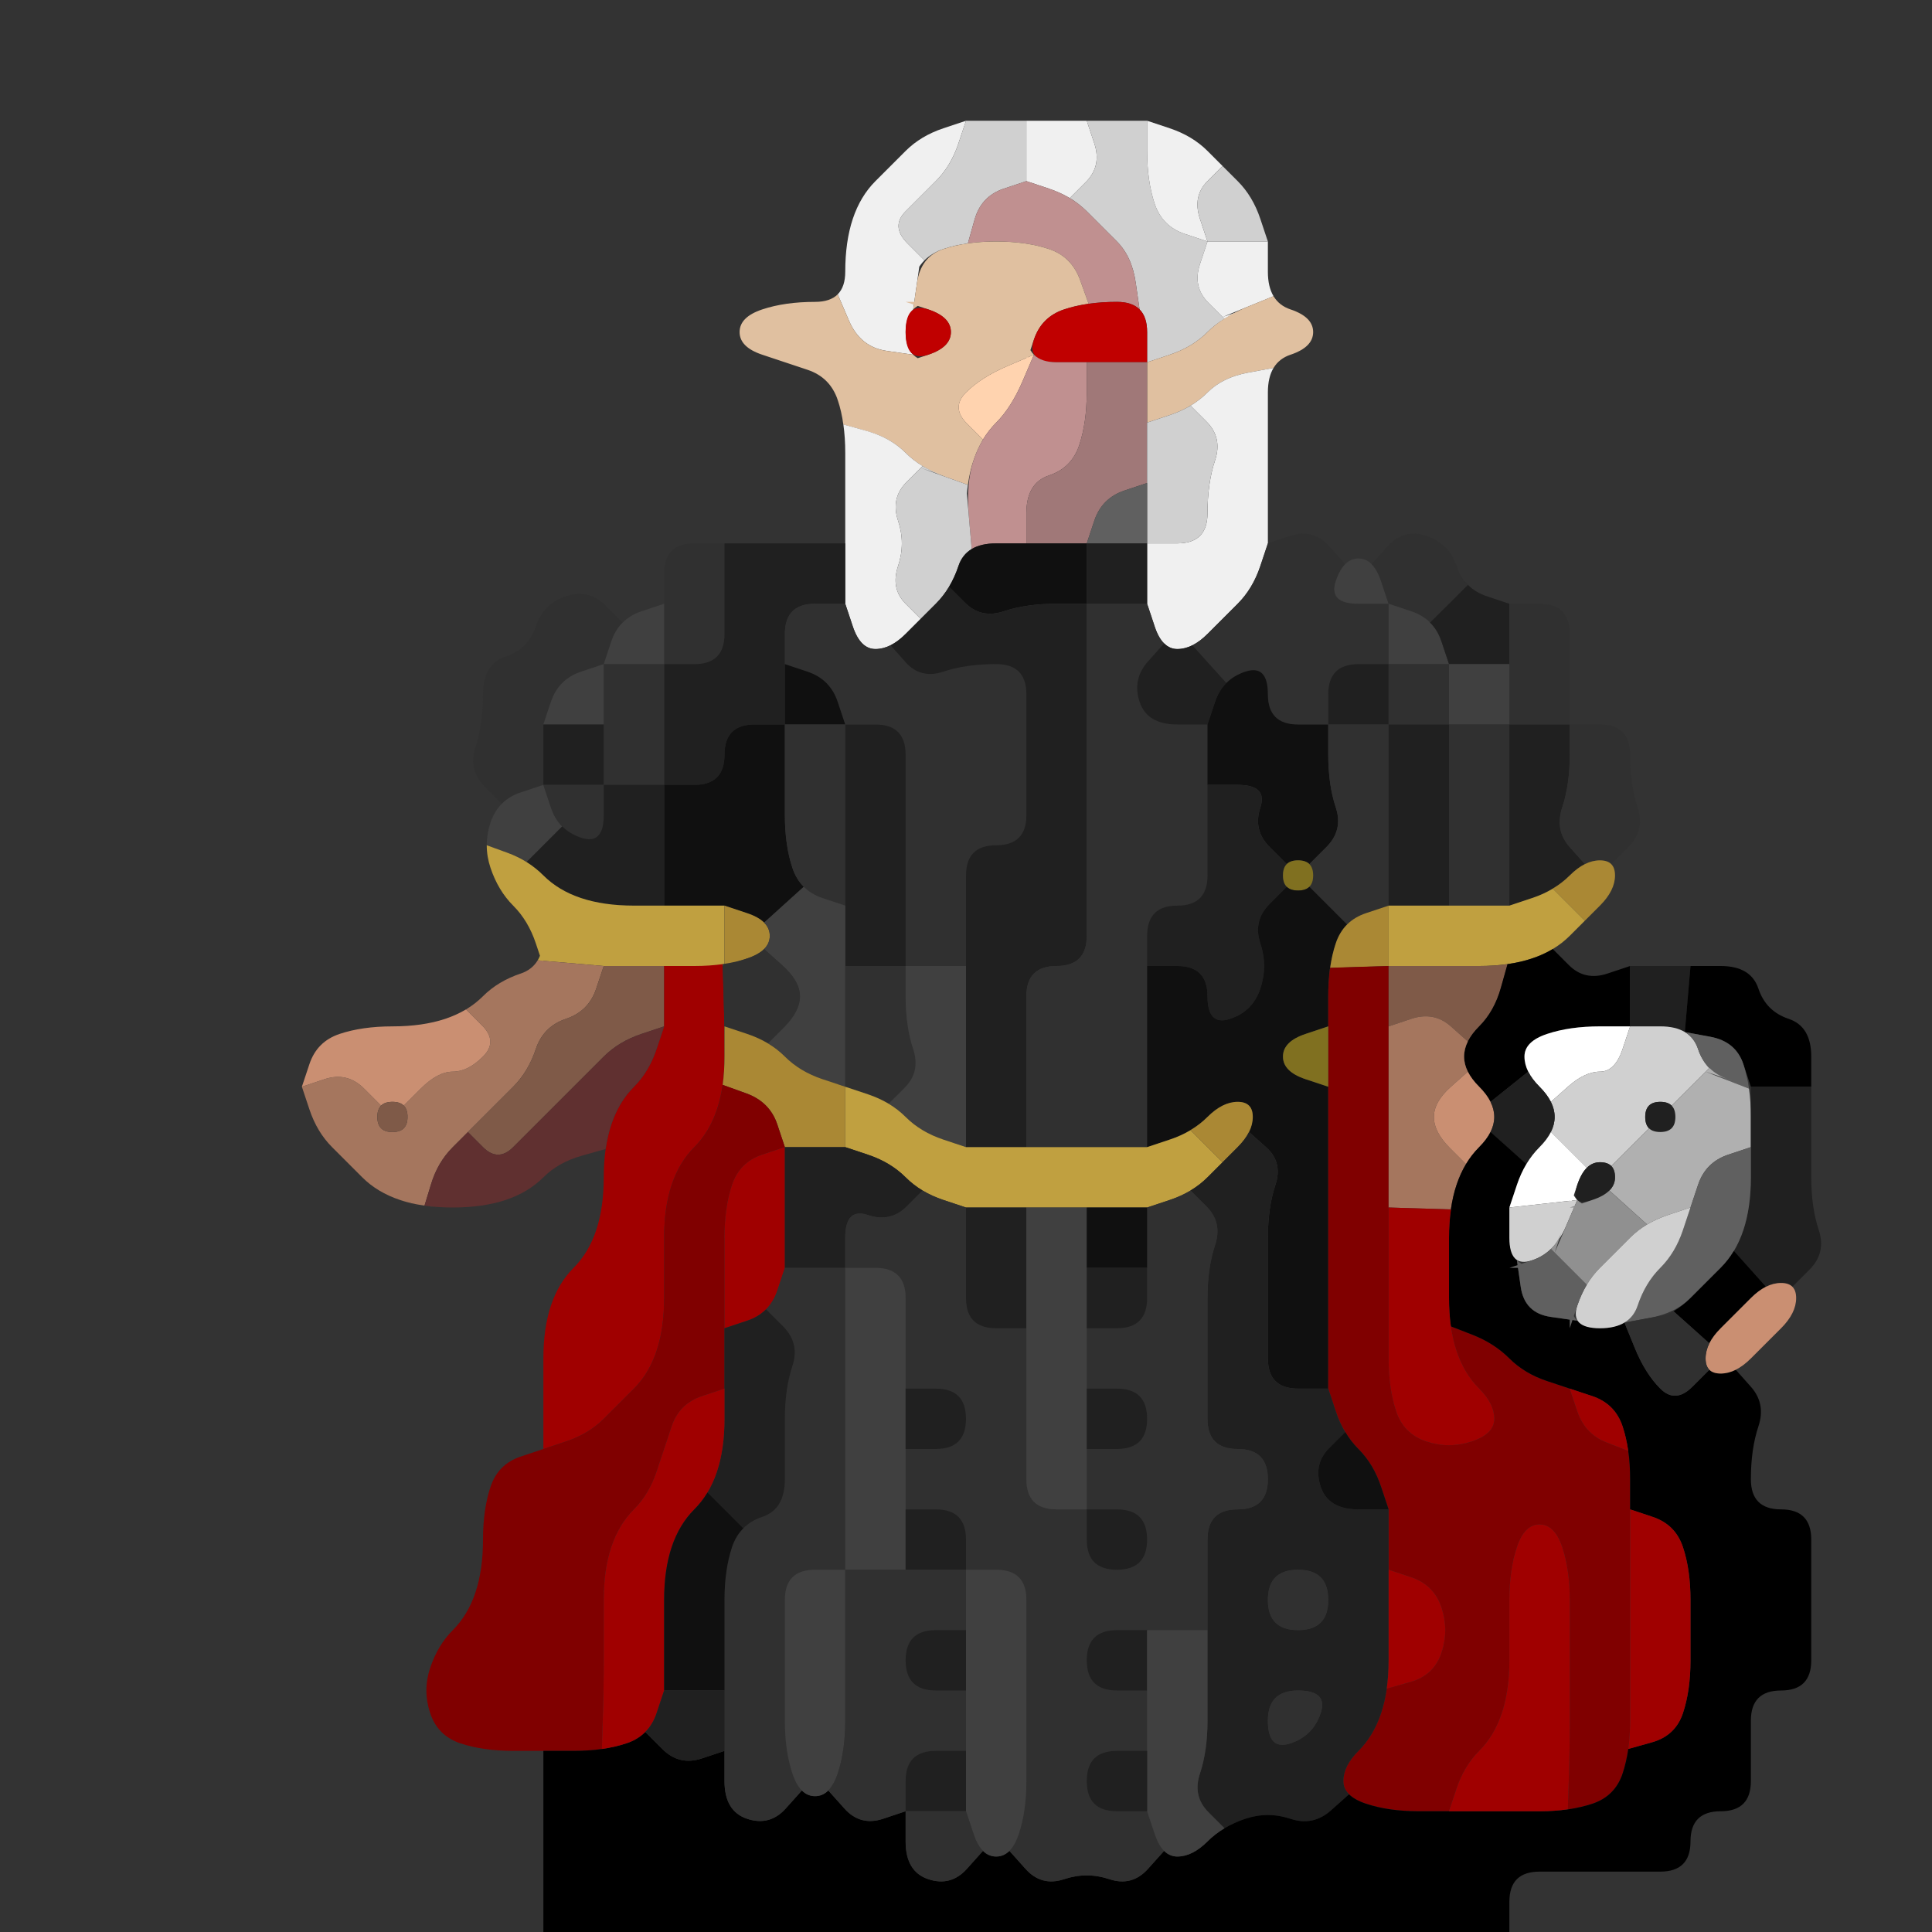 <?xml version="1.0" encoding="UTF-8" standalone="no"?>
<!-- Created with Inkscape (http://www.inkscape.org/) -->

<svg
   xmlns:dc="http://purl.org/dc/elements/1.1/"
   xmlns:cc="http://creativecommons.org/ns#"
   xmlns:rdf="http://www.w3.org/1999/02/22-rdf-syntax-ns#"
   xmlns:svg="http://www.w3.org/2000/svg"
   xmlns="http://www.w3.org/2000/svg"
   xmlns:sodipodi="http://sodipodi.sourceforge.net/DTD/sodipodi-0.dtd"
   xmlns:inkscape="http://www.inkscape.org/namespaces/inkscape"
   version="1.1"
   id="svg908"
   width="32"
   height="32"
   viewBox="0 0 32 32"
   sodipodi:docname="witch.svg"
   inkscape:version="0.92.5 (2060ec1f9f, 2020-04-08)">
  <rect x="0" y="0" width="32" height="32" fill="#333333" stroke="none"/>
  <defs
     id="defs912" />
  <sodipodi:namedview
     pagecolor="#ffffff"
     bordercolor="#666666"
     borderopacity="1"
     objecttolerance="10"
     gridtolerance="10"
     guidetolerance="10"
     inkscape:pageopacity="0"
     inkscape:pageshadow="2"
     inkscape:window-width="1920"
     inkscape:window-height="1118"
     id="namedview910"
     showgrid="false"
     inkscape:zoom="7.375"
     inkscape:cx="-6.0338983"
     inkscape:cy="16"
     inkscape:window-x="0"
     inkscape:window-y="24"
     inkscape:window-maximized="1"
     inkscape:current-layer="svg908" />
  <g
     transform="translate(0 0)"
     id="g1196">
    <path
       style="fill:#000000;fill-opacity:0"
       d="M 0,0.5 V 0 H 0.5 1 1.5 2 2.5 3 3.5 4 4.5 5 5.5 6 6.5 7 7.5 8 8.5 9 9.5 10 10.5 11 11.5 12 12.5 13 13.5 14 14.5 15 15.5 16 16.5 17 17.5 18 18.5 19 19.5 20 20.5 21 21.5 22 22.5 23 23.5 24 24.5 25 25.5 26 26.5 27 27.5 28 28.5 29 29.5 30 30.5 31 31.5 32 V 0.5 1 1.5 2 2.5 3 3.5 4 4.5 5 5.5 6 6.5 7 7.5 8 8.5 9 9.5 10 10.5 11 11.5 12 12.5 13 13.5 14 14.5 15 15.5 16 16.5 17 17.5 18 18.5 19 19.5 20 20.5 21 21.5 22 22.5 23 23.5 24 24.5 25 25.5 26 26.5 27 27.5 28 28.5 29 29.5 30 30.5 31 31.5 32 H 31.5 31 30.5 30 29.5 29 28.5 28 27.5 27 26.5 26 25.5 25 v -0.5 q 0,-0.5 0.5,-0.5 0.5,0 1,0 0.5,0 1,0 Q 28,31 28,30.5 28,30 28.5,30 29,30 29,29.5 29,29 29,28.5 29,28 29.5,28 30,28 30,27.5 30,27 30,26.5 30,26 30,25.5 30,25 29.5,25 29,25 29,24.5 29,24 29.125,23.625 29.25,23.25 29,22.969 L 28.75,22.688 28.688,22.719 28.625,22.75 28.75,22.688 Q 28.875,22.625 29,22.5 L 29.125,22.375 28.938,22.562 28.75,22.75 29,22.5 q 0.25,-0.25 0.5,-0.5 0.25,-0.25 0.25,-0.5 V 21.25 21.438 21.625 21.5 q 0,-0.125 -0.062,-0.188 L 29.625,21.25 l 0.031,0.031 0.031,0.031 0.281,-0.281 Q 30.25,20.75 30.125,20.375 30,20 30,19.5 30,19 30,18.5 V 18 17.5 Q 30,17 29.625,16.875 29.25,16.75 29.125,16.375 29,16 28.5,16 H 28 27.5 27 l -0.375,0.125 Q 26.25,16.25 25.984,15.984 l -0.266,-0.266 -0.078,0.047 -0.078,0.047 0.156,-0.094 Q 25.875,15.625 26,15.5 L 26.125,15.375 25.938,15.562 25.75,15.75 26,15.5 q 0.25,-0.25 0.5,-0.5 0.25,-0.25 0.25,-0.5 V 14.25 14.438 14.625 14.5 q 0,-0.125 -0.062,-0.188 L 26.625,14.25 l 0.031,0.031 0.031,0.031 0.281,-0.281 Q 27.25,13.75 27.125,13.375 27,13 27,12.5 27,12 26.5,12 H 26 V 11.5 Q 26,11 26,10.5 26,10 25.5,10 H 25 L 24.625,9.875 Q 24.25,9.75 24.125,9.375 24,9 23.625,8.875 23.25,8.75 22.984,9.047 L 22.719,9.344 22.766,9.391 22.812,9.438 22.719,9.344 Q 22.625,9.25 22.5,9.25 H 22.375 22.562 22.75 22.5 22.25 22.438 22.625 22.5 q -0.125,0 -0.219,0.094 L 22.188,9.438 22.234,9.391 22.281,9.344 22.016,9.047 Q 21.75,8.75 21.375,8.875 L 21,9 V 8.5 Q 21,8 21,7.5 21,7 21,6.5 21,6 21.375,5.875 21.75,5.75 21.75,5.5 21.75,5.25 21.375,5.125 21,5 21,4.5 V 4 L 20.875,3.625 Q 20.75,3.25 20.5,3 20.25,2.75 20,2.5 19.75,2.25 19.375,2.125 L 19,2 H 18.5 18 17.5 17 16.5 16 L 15.625,2.125 Q 15.25,2.25 15,2.5 14.75,2.75 14.5,3 14.25,3.25 14.125,3.625 14,4 14,4.5 14,5 13.5,5 13,5 12.625,5.125 12.25,5.25 12.25,5.5 q 0,0.25 0.375,0.375 Q 13,6 13.375,6.125 13.75,6.25 13.875,6.625 14,7 14,7.5 14,8 14,8.5 V 9 H 13.5 Q 13,9 12.5,9 H 12 11.5 Q 11,9 11,9.5 V 10 L 10.625,10.125 10.25,10.25 10.531,10.156 10.812,10.062 10.625,10.125 q -0.188,0.062 -0.312,0.188 l -0.125,0.125 0.062,-0.062 0.062,-0.062 -0.281,-0.281 Q 9.75,9.75 9.375,9.875 9,10 8.875,10.375 8.75,10.75 8.375,10.875 8,11 8,11.5 8,12 7.875,12.375 7.75,12.75 8.031,13.031 L 8.312,13.312 8.375,13.25 8.438,13.188 8.312,13.312 Q 8.188,13.438 8.125,13.625 L 8.062,13.812 8.156,13.531 8.25,13.25 8.125,13.625 Q 8,14 8.125,14.375 8.25,14.75 8.5,15 8.75,15.25 8.875,15.625 9,16 8.625,16.125 8.25,16.25 8,16.5 7.75,16.75 7.375,16.875 7,17 6.5,17 6,17 5.625,17.125 5.25,17.25 5.125,17.625 L 5,18 5.125,18.375 Q 5.25,18.75 5.5,19 5.75,19.25 6,19.5 6.25,19.75 6.625,19.875 7,20 7.5,20 8,20 8.375,19.875 8.75,19.75 9,19.5 9.25,19.25 9.641,19.141 L 10.031,19.031 10.047,18.922 10.062,18.812 10.031,19.031 Q 10,19.25 10,19.5 V 19.75 19.375 19 19.5 Q 10,20 9.875,20.375 9.75,20.75 9.5,21 9.25,21.25 9.125,21.625 9,22 9,22.5 9,23 9,23.5 V 24 L 8.625,24.125 Q 8.25,24.25 8.125,24.625 8,25 8,25.5 8,26 7.875,26.375 7.75,26.75 7.5,27 7.25,27.25 7.125,27.625 7,28 7.125,28.375 7.25,28.75 7.625,28.875 8,29 8.5,29 H 9 v 0.5 q 0,0.5 0,1 0,0.5 0,1 V 32 H 8.5 8 7.5 7 6.5 6 5.5 5 4.5 4 3.5 3 2.5 2 1.5 1 0.5 0 V 31.5 31 30.5 30 29.5 29 28.5 28 27.5 27 26.5 26 25.5 25 24.5 24 23.5 23 22.5 22 21.5 21 20.5 20 19.5 19 18.5 18 17.5 17 16.5 16 15.5 15 14.5 14 13.5 13 12.5 12 11.5 11 10.5 10 9.5 9 8.5 8 7.5 7 6.5 6 5.5 5 4.5 4 3.5 3 2.5 2 1.5 1 0.5 M 8.719,24.094 9,24 9.094,23.969 9.188,23.938 9,24 q -0.188,0.062 -0.375,0.125 l -0.188,0.062 0.281,-0.094"
       id="path918" />
    <path
       style="fill:#f0f0f0;fill-opacity:1"
       d="M 15,2.5 Q 15.25,2.25 15.625,2.125 L 16,2 15.875,2.375 Q 15.75,2.75 15.5,3 15.25,3.25 15,3.5 14.75,3.75 15.031,4.031 L 15.312,4.312 15.375,4.25 15.438,4.188 15.312,4.312 Q 15.188,4.438 15.125,4.625 L 15.062,4.812 15.156,4.531 15.25,4.25 15.188,4.688 15.125,5.125 15.188,5.062 15.25,5 15.125,5.125 Q 15,5.25 15,5.5 V 5.75 5.375 5 5.5 6 5.625 5.25 5.5 q 0,0.25 0.125,0.375 L 15.25,6 15.188,5.938 15.125,5.875 14.688,5.812 Q 14.25,5.75 14.062,5.312 L 13.875,4.875 13.812,4.938 13.75,5 13.875,4.875 Q 14,4.75 14,4.5 V 4.25 4.625 5 4.5 Q 14,4 14.125,3.625 14.25,3.25 14.5,3 14.75,2.75 15,2.5"
       id="path920" />
    <path
       style="fill:#d0d0d0;fill-opacity:1"
       d="M 15.875,2.375 16,2 H 16.5 17 V 2.5 3 L 16.625,3.125 Q 16.25,3.25 16.141,3.641 L 16.031,4.031 16.141,4.016 16.25,4 16.031,4.031 Q 15.812,4.062 15.625,4.125 L 15.438,4.188 15.719,4.094 16,4 15.625,4.125 15.25,4.25 15.531,4.156 15.812,4.062 15.625,4.125 Q 15.438,4.188 15.312,4.312 L 15.188,4.438 15.25,4.375 15.312,4.312 15.031,4.031 Q 14.75,3.75 15,3.5 15.25,3.25 15.5,3 15.75,2.75 15.875,2.375"
       id="path922" />
    <path
       style="fill:#f0f0f0;fill-opacity:1"
       d="M 17,2.5 V 2 h 0.5 0.5 l 0.125,0.375 Q 18.25,2.75 17.984,3.016 L 17.719,3.281 17.797,3.328 17.875,3.375 17.719,3.281 Q 17.562,3.188 17.375,3.125 L 17.188,3.062 17.469,3.156 17.75,3.25 17.375,3.125 17,3 V 2.5"
       id="path924" />
    <path
       style="fill:#d0d0d0;fill-opacity:1"
       d="M 18.125,2.375 18,2 h 0.5 0.5 v 0.5 q 0,0.5 0.125,0.875 0.125,0.375 0.5,0.5 L 20,4 19.875,4.375 Q 19.75,4.75 20.016,5.016 L 20.281,5.281 20.359,5.234 20.438,5.188 20.281,5.281 Q 20.125,5.375 20,5.5 L 19.875,5.625 20.062,5.438 20.25,5.25 20,5.5 Q 19.75,5.75 19.375,5.875 L 19,6 V 5.5 5 5.375 5.75 5.5 Q 19,5.25 18.875,5.125 L 18.75,5 18.812,5.062 18.875,5.125 18.812,4.688 Q 18.75,4.25 18.5,4 18.25,3.75 18,3.5 L 17.75,3.25 17.938,3.438 18.125,3.625 18,3.5 Q 17.875,3.375 17.719,3.281 L 17.562,3.188 17.641,3.234 17.719,3.281 17.984,3.016 Q 18.25,2.75 18.125,2.375"
       id="path926" />
    <path
       style="fill:#f0f0f0;fill-opacity:1"
       d="M 19,2.5 V 2 l 0.375,0.125 Q 19.75,2.25 20,2.5 L 20.25,2.75 20,3 Q 19.75,3.25 19.875,3.625 L 20,4 19.625,3.875 Q 19.25,3.75 19.125,3.375 19,3 19,2.5 M 20.312,2.812 20.25,2.75 20.062,2.562 19.875,2.375 20,2.5 q 0.125,0.125 0.25,0.25 l 0.125,0.125 -0.062,-0.062"
       id="path928" />
    <path
       style="fill:#c09090;fill-opacity:1"
       d="M 16.141,3.641 Q 16.25,3.25 16.625,3.125 L 17,3 17.375,3.125 Q 17.75,3.25 18,3.5 18.25,3.75 18.5,4 18.75,4.25 18.812,4.688 L 18.875,5.125 18.938,5.188 19,5.25 18.875,5.125 Q 18.75,5 18.5,5 H 18.25 18.625 19 18.5 18 18.375 18.75 18.5 Q 18.25,5 18.031,5.031 L 17.812,5.062 17.922,5.047 18.031,5.031 17.891,4.641 Q 17.75,4.25 17.375,4.125 17,4 16.5,4 H 16 16.375 16.75 16.5 Q 16.25,4 16.031,4.031 L 15.812,4.062 15.922,4.047 16.031,4.031 16.141,3.641"
       id="path930" />
    <path
       style="fill:#d0d0d0;fill-opacity:1"
       d="M 19.875,3.625 Q 19.75,3.25 20,3 L 20.25,2.75 20.5,3 q 0.25,0.25 0.375,0.625 L 21,4 H 20.5 20 L 19.875,3.625 M 20.438,2.938 20.25,2.75 20.188,2.688 20.125,2.625 20.25,2.75 Q 20.375,2.875 20.5,3 l 0.125,0.125 -0.188,-0.188"
       id="path932" />
    <path
       style="fill:#e0c0a0;fill-opacity:1"
       d="M 15.188,4.688 Q 15.25,4.25 15.625,4.125 16,4 16.5,4 17,4 17.375,4.125 17.75,4.25 17.891,4.641 L 18.031,5.031 18.141,5.016 18.25,5 18.031,5.031 Q 17.812,5.062 17.625,5.125 L 17.438,5.188 17.719,5.094 18,5 17.625,5.125 q -0.375,0.125 -0.5,0.5 L 17,6 V 5.625 5.25 5.5 q 0,0.25 0.125,0.375 L 17.25,6 17.188,5.938 17.125,5.875 16.688,6.062 Q 16.25,6.25 16,6.5 15.75,6.75 16.016,7.016 L 16.281,7.281 16.328,7.203 16.375,7.125 16.281,7.281 Q 16.188,7.438 16.125,7.625 L 16.062,7.812 16.156,7.531 16.25,7.25 16.125,7.625 16,8 16.094,7.719 16.188,7.438 16.125,7.625 Q 16.062,7.812 16.031,8.031 L 16,8.25 16.016,8.141 16.031,8.031 15.641,7.891 Q 15.25,7.75 15,7.5 14.75,7.25 14.359,7.141 L 13.969,7.031 13.984,7.141 14,7.25 13.969,7.031 Q 13.938,6.812 13.875,6.625 L 13.812,6.438 13.906,6.719 14,7 13.875,6.625 Q 13.75,6.25 13.375,6.125 13,6 12.625,5.875 12.25,5.75 12.25,5.5 12.25,5.25 12.625,5.125 13,5 13.5,5 H 14 13.625 13.25 13.5 q 0.25,0 0.375,-0.125 L 14,4.75 13.938,4.812 13.875,4.875 14.062,5.312 q 0.188,0.438 0.625,0.5 L 15.125,5.875 15.062,5.812 15,5.75 15.125,5.875 Q 15.25,6 15.5,6 H 15.75 15.375 15 L 15.375,5.875 Q 15.75,5.75 15.75,5.5 15.75,5.25 15.375,5.125 L 15,5 H 15.375 15.75 15.5 Q 15.25,5 15.125,5.125 L 15,5.25 15.062,5.188 15.125,5.125 15.188,4.688"
       id="path934" />
    <path
       style="fill:#f0f0f0;fill-opacity:1"
       d="M 19.875,4.375 20,4 H 20.5 21 V 4.5 5 4.625 4.25 4.5 q 0,0.25 0.094,0.406 L 21.188,5.062 21.141,4.984 21.094,4.906 20.672,5.078 20.25,5.25 20.531,5.156 20.812,5.062 20.625,5.125 Q 20.438,5.188 20.281,5.281 L 20.125,5.375 20.203,5.328 20.281,5.281 20.016,5.016 Q 19.75,4.75 19.875,4.375"
       id="path936" />
    <path
       style="fill:#c00000;fill-opacity:1"
       d="M 15,5.5 Q 15,5 15.375,5.125 15.75,5.25 15.75,5.5 15.75,5.75 15.375,5.875 15,6 15,5.5"
       id="path938" />
    <path
       style="fill:#c00000;fill-opacity:1"
       d="M 17.125,5.625 Q 17.25,5.25 17.625,5.125 18,5 18.5,5 19,5 19,5.5 V 6 H 18.5 18 17.5 Q 17,6 17.125,5.625"
       id="path940" />
    <path
       style="fill:#e0c0a0;fill-opacity:1"
       d="M 20,5.5 Q 20.25,5.25 20.672,5.078 L 21.094,4.906 21.047,4.828 21,4.75 21.094,4.906 Q 21.188,5.062 21.375,5.125 L 21.562,5.188 21.281,5.094 21,5 21.375,5.125 Q 21.75,5.25 21.75,5.5 q 0,0.25 -0.375,0.375 L 21,6 21.281,5.906 21.562,5.812 21.375,5.875 Q 21.188,5.938 21.094,6.094 L 21,6.25 21.047,6.172 21.094,6.094 20.672,6.172 Q 20.25,6.25 20,6.5 19.75,6.75 19.375,6.875 L 19,7 V 6.5 6 L 19.375,5.875 Q 19.75,5.75 20,5.5 M 19,6.625 V 7 7.125 7.25 7 Q 19,6.75 19,6.5 V 6.25 6.625"
       id="path942" />
    <path
       style="fill:#ffd3af;fill-opacity:1"
       d="M 16,6.5 Q 16.25,6.25 16.688,6.062 L 17.125,5.875 16.938,6.312 Q 16.75,6.75 16.5,7 L 16.25,7.25 16.438,7.062 16.625,6.875 16.5,7 Q 16.375,7.125 16.281,7.281 L 16.188,7.438 16.234,7.359 16.281,7.281 16.016,7.016 Q 15.75,6.75 16,6.5"
       id="path944" />
    <path
       style="fill:#c09090;fill-opacity:1"
       d="M 16.938,6.312 17.125,5.875 17.062,5.812 17,5.75 17.125,5.875 Q 17.25,6 17.5,6 H 17.75 17.375 17 17.5 18 V 6.5 Q 18,7 17.875,7.375 17.75,7.75 17.375,7.875 17,8 17,8.5 V 9 H 16.5 16 16.375 16.75 16.5 Q 16.25,9 16.094,9.094 L 15.938,9.188 16.016,9.141 16.094,9.094 16.047,8.547 Q 16,8 16.125,7.625 16.25,7.25 16.5,7 16.75,6.75 16.938,6.312"
       id="path946" />
    <path
       style="fill:#a07878;fill-opacity:1"
       d="M 18,6.5 V 6 h 0.5 0.5 v 0.5 q 0,0.5 0,1 V 8 l -0.375,0.125 q -0.375,0.125 -0.5,0.5 L 18,9 H 17.5 17 V 8.5 Q 17,8 17.375,7.875 17.75,7.75 17.875,7.375 18,7 18,6.5 M 17.625,9 H 18 18.125 18.25 18 q -0.25,0 -0.5,0 h -0.25 0.375 M 19,8.125 V 8 7.625 7.25 7.5 Q 19,7.75 19,8 V 8.25 8.125"
       id="path948" />
    <path
       style="fill:#f0f0f0;fill-opacity:1"
       d="M 20,6.5 Q 20.25,6.25 20.672,6.172 L 21.094,6.094 21.141,6.016 21.188,5.938 21.094,6.094 Q 21,6.25 21,6.5 V 6.75 6.375 6 6.5 q 0,0.5 0,1 0,0.5 0,1 V 9 L 20.875,9.375 Q 20.75,9.75 20.5,10 q -0.25,0.25 -0.5,0.5 -0.25,0.25 -0.5,0.25 -0.25,0 -0.375,-0.375 L 19,10 V 9.5 9 h 0.5 Q 20,9 20,8.5 20,8 20.125,7.625 20.25,7.25 19.984,6.984 L 19.719,6.719 19.641,6.766 19.562,6.812 19.719,6.719 Q 19.875,6.625 20,6.5 L 20.125,6.375 19.938,6.562 19.75,6.75 20,6.5 M 19,8.875 V 9 9.375 9.75 9.5 Q 19,9.25 19,9 V 8.75 8.875"
       id="path950" />
    <path
       style="fill:#f0f0f0;fill-opacity:1"
       d="M 14,7.5 V 7 7.375 7.75 7.5 Q 14,7.25 13.969,7.031 L 13.938,6.812 l 0.016,0.109 0.016,0.109 0.391,0.109 Q 14.75,7.25 15,7.5 L 15.25,7.75 15.062,7.562 14.875,7.375 15,7.5 q 0.125,0.125 0.281,0.219 L 15.438,7.812 15.359,7.766 15.281,7.719 15.016,7.984 Q 14.75,8.25 14.875,8.625 15,9 14.875,9.375 14.75,9.75 15,10 L 15.25,10.25 15,10.5 q -0.25,0.25 -0.5,0.25 -0.25,0 -0.375,-0.375 L 14,10 V 9.5 9 8.5 Q 14,8 14,7.5 M 15.062,10.438 15.25,10.25 15.312,10.188 15.375,10.125 15.25,10.25 Q 15.125,10.375 15,10.5 l -0.125,0.125 0.188,-0.188"
       id="path952" />
    <path
       style="fill:#d0d0d0;fill-opacity:1"
       d="M 19,7.5 V 7 L 19.375,6.875 19.75,6.75 19.469,6.844 19.188,6.938 19.375,6.875 Q 19.562,6.812 19.719,6.719 L 19.875,6.625 19.797,6.672 19.719,6.719 19.984,6.984 Q 20.25,7.25 20.125,7.625 20,8 20,8.5 20,9 19.5,9 H 19 V 8.5 q 0,-0.5 0,-1 m 0,1.125 V 9 9.125 9.25 9 Q 19,8.75 19,8.5 V 8.25 8.625 m 0,-1.75 V 7 7.375 7.75 7.5 Q 19,7.25 19,7 V 6.75 6.875"
       id="path954" />
    <path
       style="fill:#d0d0d0;fill-opacity:1"
       d="M 14.875,8.625 Q 14.75,8.25 15.016,7.984 L 15.281,7.719 15.203,7.672 15.125,7.625 15.281,7.719 Q 15.438,7.812 15.625,7.875 L 15.812,7.938 15.531,7.844 15.25,7.75 15.641,7.891 16.031,8.031 16.047,7.922 16.062,7.812 16.031,8.031 Q 16,8.25 16,8.5 V 8.75 8.375 8 l 0.047,0.547 0.047,0.547 0.078,-0.047 L 16.25,9 16.094,9.094 Q 15.938,9.188 15.875,9.375 L 15.812,9.562 15.906,9.281 16,9 15.875,9.375 Q 15.75,9.75 15.5,10 L 15.25,10.25 15,10 Q 14.75,9.75 14.875,9.375 15,9 14.875,8.625 M 15.188,10.312 15.25,10.25 15.438,10.062 15.625,9.875 15.5,10 q -0.125,0.125 -0.25,0.25 l -0.125,0.125 0.062,-0.062"
       id="path956" />
    <path
       style="fill:#606060;fill-opacity:1"
       d="m 18.125,8.625 q 0.125,-0.375 0.5,-0.5 L 19,8 V 8.5 9 H 18.5 18 L 18.125,8.625 M 17.875,9 H 18 18.375 18.75 18.5 Q 18.25,9 18,9 h -0.25 0.125 M 19,9.125 V 9 8.625 8.25 8.5 Q 19,8.75 19,9 V 9.25 9.125 m 0,-0.75 V 8 7.875 7.75 8 q 0,0.25 0,0.5 V 8.75 8.375"
       id="path958" />
    <path
       style="fill:#303030;fill-opacity:1"
       d="M 11,9.5 Q 11,9 11.5,9 H 12 v 0.5 q 0,0.5 0,1 0,0.5 -0.5,0.5 H 11 V 10.5 10 9.5"
       id="path960" />
    <path
       style="fill:#202020;fill-opacity:1"
       d="M 12,9.5 V 9 h 0.5 q 0.5,0 1,0 H 14 V 9.5 10 H 13.5 Q 13,10 13,10.5 V 11 11.5 12 H 12.5 Q 12,12 12,12.5 12,13 11.5,13 H 11 v -0.5 q 0,-0.5 0,-1 V 11 h 0.5 q 0.5,0 0.5,-0.5 0,-0.5 0,-1"
       id="path962" />
    <path
       style="fill:#101010;fill-opacity:1"
       d="M 15.875,9.375 Q 16,9 16.5,9 H 17 17.5 18 V 9.5 10 H 17.5 Q 17,10 16.625,10.125 16.25,10.25 15.984,9.984 L 15.719,9.719 15.672,9.797 15.625,9.875 15.719,9.719 Q 15.812,9.562 15.875,9.375 L 15.938,9.188 15.844,9.469 15.75,9.75 15.875,9.375"
       id="path964" />
    <path
       style="fill:#202020;fill-opacity:1"
       d="M 18,9.5 V 9 H 18.5 19 V 9.5 10 H 18.5 18 V 9.5 M 19,9.375 V 9 8.875 8.75 9 q 0,0.25 0,0.5 V 9.75 9.375"
       id="path966" />
    <path
       style="fill:#303030;fill-opacity:1"
       d="M 20.875,9.375 21,9 21.375,8.875 Q 21.75,8.75 22.016,9.047 L 22.281,9.344 22.328,9.297 22.375,9.25 22.281,9.344 Q 22.188,9.438 22.125,9.625 L 22.062,9.812 22.156,9.531 22.25,9.25 22.125,9.625 Q 22,10 22.5,10 H 23 V 10.5 11 H 22.5 Q 22,11 22,11.5 V 12 H 21.5 Q 21,12 21,11.5 21,11 20.625,11.125 L 20.25,11.25 20.531,11.156 20.812,11.062 20.625,11.125 q -0.188,0.062 -0.312,0.188 l -0.125,0.125 L 20.25,11.375 20.312,11.312 20.031,11 19.75,10.688 19.688,10.719 19.625,10.75 19.75,10.688 Q 19.875,10.625 20,10.5 L 20.125,10.375 19.938,10.562 19.75,10.75 20,10.5 q 0.25,-0.25 0.5,-0.5 0.25,-0.25 0.375,-0.625"
       id="path968" />
    <path
       style="fill:#404040;fill-opacity:1"
       d="M 22.125,9.625 Q 22.25,9.25 22.5,9.25 q 0.25,0 0.375,0.375 L 23,10 H 22.5 Q 22,10 22.125,9.625"
       id="path970" />
    <path
       style="fill:#303030;fill-opacity:1"
       d="M 22.875,9.625 22.75,9.25 22.844,9.531 22.938,9.812 22.875,9.625 Q 22.812,9.438 22.719,9.344 L 22.625,9.25 22.672,9.297 22.719,9.344 22.984,9.047 Q 23.25,8.75 23.625,8.875 24,9 24.125,9.375 L 24.25,9.75 24.156,9.469 24.062,9.188 24.125,9.375 q 0.062,0.188 0.188,0.312 l 0.125,0.125 L 24.375,9.75 24.312,9.688 24,10 l -0.312,0.312 0.062,0.062 0.062,0.062 -0.125,-0.125 Q 23.562,10.188 23.375,10.125 L 23.188,10.062 23.469,10.156 23.75,10.25 23.375,10.125 23,10 22.875,9.625"
       id="path972" />
    <path
       style="fill:#303030;fill-opacity:1"
       d="M 8.875,10.375 Q 9,10 9.375,9.875 9.75,9.75 10.031,10.031 l 0.281,0.281 0.062,-0.062 0.062,-0.062 -0.125,0.125 q -0.125,0.125 -0.188,0.312 L 10.062,10.812 10.156,10.531 10.25,10.25 10.125,10.625 10,11 9.625,11.125 q -0.375,0.125 -0.5,0.5 L 9,12 V 12.5 13 L 8.625,13.125 8.25,13.25 8.531,13.156 8.812,13.062 8.625,13.125 Q 8.438,13.188 8.312,13.312 L 8.188,13.438 8.25,13.375 8.312,13.312 8.031,13.031 Q 7.75,12.75 7.875,12.375 8,12 8,11.5 8,11 8.375,10.875 q 0.375,-0.125 0.5,-0.5"
       id="path974" />
    <path
       style="fill:#404040;fill-opacity:1"
       d="m 10.125,10.625 q 0.125,-0.375 0.5,-0.5 L 11,10 V 10.5 11 H 10.5 10 l 0.125,-0.375"
       id="path976" />
    <path
       style="fill:#303030;fill-opacity:1"
       d="M 13,10.5 Q 13,10 13.5,10 H 14 l 0.125,0.375 Q 14.25,10.75 14.5,10.75 H 14.75 14.562 14.375 14.5 q 0.125,0 0.25,-0.062 L 14.875,10.625 14.812,10.656 14.75,10.688 15,10.969 Q 15.25,11.25 15.625,11.125 16,11 16.5,11 q 0.5,0 0.5,0.5 0,0.5 0,1 0,0.5 0,1 0,0.5 -0.5,0.5 -0.5,0 -0.5,0.5 0,0.5 0,1 V 16 H 15.5 15 v -0.5 q 0,-0.5 0,-1 0,-0.5 0,-1 0,-0.5 0,-1 Q 15,12 14.5,12 H 14 l -0.125,-0.375 q -0.125,-0.375 -0.5,-0.5 L 13,11 v -0.5"
       id="path978" />
    <path
       style="fill:#202020;fill-opacity:1"
       d="M 15,10.5 Q 15.25,10.25 15.5,10 L 15.75,9.75 15.562,9.938 15.375,10.125 15.5,10 Q 15.625,9.875 15.719,9.719 L 15.812,9.562 15.766,9.641 15.719,9.719 15.984,9.984 Q 16.25,10.25 16.625,10.125 17,10 17.5,10 H 18 v 0.5 q 0,0.5 0,1 0,0.5 0,1 0,0.5 0,1 0,0.5 0,1 0,0.5 0,1 0,0.5 -0.5,0.5 -0.5,0 -0.5,0.5 0,0.5 0,1 0,0.5 0,1 V 19 H 16.5 16 v -0.5 q 0,-0.5 0,-1 0,-0.5 0,-1 V 16 15.5 q 0,-0.5 0,-1 0,-0.5 0.5,-0.5 0.5,0 0.5,-0.5 0,-0.5 0,-1 0,-0.5 0,-1 Q 17,11 16.5,11 16,11 15.625,11.125 15.25,11.25 15,10.969 L 14.75,10.688 14.688,10.719 14.625,10.75 14.75,10.688 Q 14.875,10.625 15,10.5 L 15.125,10.375 14.938,10.562 14.75,10.75 15,10.5"
       id="path980" />
    <path
       style="fill:#303030;fill-opacity:1"
       d="M 18,10.5 V 10 h 0.5 0.5 l 0.125,0.375 0.125,0.375 -0.094,-0.281 -0.094,-0.281 0.062,0.188 q 0.062,0.188 0.156,0.281 L 19.375,10.75 l -0.047,-0.047 -0.047,-0.047 -0.266,0.297 Q 18.75,11.25 18.875,11.625 19,12 19.5,12 H 20 v 0.5 0.5 0.5 q 0,0.5 0,1 Q 20,15 19.5,15 19,15 19,15.5 v 0.5 0.5 q 0,0.5 0,1 0,0.5 0,1 V 19 h -0.5 q -0.5,0 -1,0 H 17 v -0.5 q 0,-0.5 0,-1 0,-0.5 0,-1 0,-0.5 0.5,-0.5 0.5,0 0.5,-0.5 0,-0.5 0,-1 0,-0.5 0,-1 0,-0.5 0,-1 0,-0.5 0,-1 0,-0.5 0,-1"
       id="path982" />
    <path
       style="fill:#404040;fill-opacity:1"
       d="M 23,10.5 V 10 l 0.375,0.125 q 0.375,0.125 0.5,0.5 L 24,11 H 23.5 23 v -0.5"
       id="path984" />
    <path
       style="fill:#202020;fill-opacity:1"
       d="M 23.875,10.625 23.75,10.25 23.844,10.531 23.938,10.812 23.875,10.625 q -0.062,-0.188 -0.188,-0.312 l -0.125,-0.125 0.062,0.062 0.062,0.062 L 24,10 24.312,9.688 24.25,9.625 24.188,9.562 l 0.125,0.125 q 0.125,0.125 0.312,0.188 L 24.812,9.938 24.531,9.844 24.25,9.75 24.625,9.875 25,10 V 10.5 11 H 24.5 24 l -0.125,-0.375"
       id="path986" />
    <path
       style="fill:#303030;fill-opacity:1"
       d="M 25,10.5 V 10 h 0.5 q 0.5,0 0.5,0.5 0,0.5 0,1 V 12 H 25.5 25 V 11.5 11 10.5"
       id="path988" />
    <path
       style="fill:#404040;fill-opacity:1"
       d="m 9.125,11.625 q 0.125,-0.375 0.5,-0.5 L 10,11 V 11.5 12 H 9.5 9 l 0.125,-0.375"
       id="path990" />
    <path
       style="fill:#303030;fill-opacity:1"
       d="M 10,11.5 V 11 h 0.5 0.5 v 0.5 q 0,0.5 0,1 V 13 H 10.5 10 V 12.5 12 11.5"
       id="path992" />
    <path
       style="fill:#101010;fill-opacity:1"
       d="M 13,11.5 V 11 l 0.375,0.125 q 0.375,0.125 0.5,0.5 L 14,12 H 13.5 13 v -0.5"
       id="path994" />
    <path
       style="fill:#202020;fill-opacity:1"
       d="M 18.875,11.625 Q 18.75,11.25 19.016,10.953 l 0.266,-0.297 -0.047,-0.047 -0.047,-0.047 0.094,0.094 Q 19.375,10.75 19.5,10.75 H 19.625 19.438 19.25 19.5 19.75 19.562 19.375 19.5 q 0.125,0 0.25,-0.062 L 19.875,10.625 19.812,10.656 19.75,10.688 20.031,11 20.312,11.312 20.375,11.25 l 0.062,-0.062 -0.125,0.125 q -0.125,0.125 -0.188,0.312 L 20.062,11.812 20.156,11.531 20.25,11.25 20.125,11.625 20,12 H 19.5 Q 19,12 18.875,11.625"
       id="path996" />
    <path
       style="fill:#101010;fill-opacity:1"
       d="m 20.125,11.625 q 0.125,-0.375 0.5,-0.5 Q 21,11 21,11.5 21,12 21.5,12 H 22 v 0.5 q 0,0.5 0.125,0.875 0.125,0.375 -0.156,0.656 L 21.688,14.312 21.719,14.344 21.75,14.375 21.688,14.312 Q 21.625,14.25 21.5,14.25 H 21.375 21.562 21.75 21.5 21.25 21.438 21.625 21.5 q -0.125,0 -0.188,0.062 L 21.25,14.375 21.281,14.344 21.312,14.312 21.031,14.031 Q 20.75,13.75 20.875,13.375 21,13 20.5,13 H 20 V 12.5 12 l 0.125,-0.375"
       id="path998" />
    <path
       style="fill:#202020;fill-opacity:1"
       d="M 22,11.5 Q 22,11 22.5,11 H 23 V 11.5 12 H 22.5 22 v -0.5"
       id="path1000" />
    <path
       style="fill:#303030;fill-opacity:1"
       d="M 23,11.5 V 11 H 23.5 24 V 11.5 12 H 23.5 23 v -0.5"
       id="path1002" />
    <path
       style="fill:#404040;fill-opacity:1"
       d="M 24,11.5 V 11 H 24.5 25 V 11.5 12 H 24.5 24 v -0.5"
       id="path1004" />
    <path
       style="fill:#202020;fill-opacity:1"
       d="M 9,12.5 V 12 H 9.5 10 V 12.5 13 H 9.5 9 v -0.5"
       id="path1006" />
    <path
       style="fill:#101010;fill-opacity:1"
       d="M 12,12.5 Q 12,12 12.5,12 H 13 v 0.5 q 0,0.5 0,1 0,0.5 0.125,0.875 L 13.25,14.75 13.156,14.469 13.062,14.188 13.125,14.375 q 0.062,0.188 0.188,0.312 l 0.125,0.125 -0.062,-0.062 -0.062,-0.062 -0.328,0.297 -0.328,0.297 0.047,0.047 L 12.75,15.375 12.656,15.281 Q 12.562,15.188 12.375,15.125 L 12.188,15.062 12.469,15.156 12.75,15.25 12.375,15.125 12,15 H 11.5 11 v -0.5 q 0,-0.5 0,-1 V 13 h 0.5 Q 12,13 12,12.5"
       id="path1008" />
    <path
       style="fill:#303030;fill-opacity:1"
       d="M 13,12.5 V 12 h 0.5 0.5 v 0.5 q 0,0.5 0,1 0,0.5 0,1 V 15 L 13.625,14.875 Q 13.25,14.75 13.125,14.375 13,14 13,13.5 q 0,-0.5 0,-1"
       id="path1010" />
    <path
       style="fill:#202020;fill-opacity:1"
       d="M 14,12.5 V 12 h 0.5 q 0.5,0 0.5,0.5 0,0.5 0,1 0,0.5 0,1 0,0.5 0,1 V 16 H 14.5 14 V 15.5 15 14.5 q 0,-0.5 0,-1 0,-0.5 0,-1"
       id="path1012" />
    <path
       style="fill:#303030;fill-opacity:1"
       d="M 22,12.5 V 12 h 0.5 0.5 v 0.5 q 0,0.5 0,1 0,0.5 0,1 V 15 L 22.625,15.125 22.25,15.25 22.531,15.156 22.812,15.062 22.625,15.125 q -0.188,0.062 -0.312,0.188 l -0.125,0.125 L 22.25,15.375 22.312,15.312 22,15 21.688,14.688 21.656,14.719 21.625,14.75 21.688,14.688 Q 21.75,14.625 21.75,14.5 V 14.375 14.562 14.75 14.5 14.25 14.438 14.625 14.5 q 0,-0.125 -0.062,-0.188 L 21.625,14.25 l 0.031,0.031 0.031,0.031 0.281,-0.281 Q 22.25,13.75 22.125,13.375 22,13 22,12.5"
       id="path1014" />
    <path
       style="fill:#202020;fill-opacity:1"
       d="M 23,12.5 V 12 h 0.5 0.5 v 0.5 q 0,0.5 0,1 0,0.5 0,1 V 15 H 23.5 23 v -0.5 q 0,-0.5 0,-1 0,-0.5 0,-1"
       id="path1016" />
    <path
       style="fill:#303030;fill-opacity:1"
       d="M 24,12.5 V 12 h 0.5 0.5 v 0.5 q 0,0.5 0,1 0,0.5 0,1 V 15 H 24.5 24 v -0.5 q 0,-0.5 0,-1 0,-0.5 0,-1"
       id="path1018" />
    <path
       style="fill:#202020;fill-opacity:1"
       d="M 25,12.5 V 12 h 0.5 0.5 v 0.5 Q 26,13 25.875,13.375 25.75,13.75 26,14.031 L 26.25,14.312 26.312,14.281 26.375,14.25 26.25,14.312 Q 26.125,14.375 26,14.5 L 25.875,14.625 26.062,14.438 26.25,14.25 26,14.5 q -0.25,0.25 -0.625,0.375 L 25,15 v -0.5 q 0,-0.5 0,-1 0,-0.5 0,-1"
       id="path1020" />
    <path
       style="fill:#303030;fill-opacity:1"
       d="M 26,12.5 V 12 h 0.5 q 0.5,0 0.5,0.5 0,0.5 0.125,0.875 0.125,0.375 -0.156,0.656 L 26.688,14.312 26.719,14.344 26.75,14.375 26.688,14.312 Q 26.625,14.25 26.5,14.25 H 26.375 26.562 26.75 26.5 26.25 26.438 26.625 26.5 q -0.125,0 -0.25,0.062 L 26.125,14.375 26.188,14.344 26.25,14.312 26,14.031 Q 25.75,13.75 25.875,13.375 26,13 26,12.5"
       id="path1022" />
    <path
       style="fill:#404040;fill-opacity:1"
       d="m 8.125,13.625 q 0.125,-0.375 0.5,-0.5 L 9,13 9.125,13.375 9.25,13.75 9.156,13.469 9.062,13.188 9.125,13.375 q 0.062,0.188 0.188,0.312 l 0.125,0.125 L 9.375,13.75 9.312,13.688 9.016,13.984 8.719,14.281 8.797,14.328 8.875,14.375 8.719,14.281 Q 8.562,14.188 8.375,14.125 L 8.188,14.062 8.469,14.156 8.75,14.25 8.406,14.125 8.062,14 V 14.094 14.188 14 q 0,-0.188 0.062,-0.375 L 8.188,13.438 8.094,13.719 8,14 8.125,13.625"
       id="path1024" />
    <path
       style="fill:#303030;fill-opacity:1"
       d="M 9.125,13.375 9,13 H 9.5 10 v 0.5 q 0,0.5 -0.375,0.375 -0.375,-0.125 -0.5,-0.5"
       id="path1026" />
    <path
       style="fill:#202020;fill-opacity:1"
       d="M 10,13.5 V 13 h 0.5 0.5 v 0.5 q 0,0.5 0,1 V 15 H 10.5 Q 10,15 9.625,14.875 9.25,14.75 9,14.5 L 8.75,14.25 8.938,14.438 9.125,14.625 9,14.5 Q 8.875,14.375 8.719,14.281 L 8.562,14.188 8.641,14.234 8.719,14.281 9.016,13.984 9.312,13.688 9.25,13.625 9.188,13.562 l 0.125,0.125 q 0.125,0.125 0.312,0.188 L 9.812,13.938 9.531,13.844 9.25,13.75 9.625,13.875 Q 10,14 10,13.5"
       id="path1028" />
    <path
       style="fill:#202020;fill-opacity:1"
       d="M 20,13.5 V 13 h 0.5 q 0.5,0 0.375,0.375 -0.125,0.375 0.156,0.656 L 21.312,14.312 21.344,14.281 21.375,14.25 21.312,14.312 Q 21.25,14.375 21.25,14.5 V 14.625 14.438 14.25 14.5 14.75 14.562 14.375 14.5 q 0,0.125 0.062,0.188 L 21.375,14.75 21.344,14.719 21.312,14.688 21.031,14.969 Q 20.75,15.25 20.875,15.625 q 0.125,0.375 0,0.75 -0.125,0.375 -0.5,0.5 Q 20,17 20,16.5 20,16 19.5,16 H 19 V 15.5 Q 19,15 19.5,15 20,15 20,14.5 q 0,-0.5 0,-1"
       id="path1030" />
    <path
       style="fill:#c0a040;fill-opacity:1"
       d="M 8.125,14.375 8,14 8.094,14.281 8.188,14.562 8.125,14.375 Q 8.062,14.188 8.062,14 V 13.812 13.906 14 l 0.344,0.125 Q 8.75,14.25 9,14.5 9.25,14.75 9.625,14.875 10,15 10.5,15 H 11 11.5 12 v 0.5 0.5 h -0.5 q -0.5,0 -1,0 H 10 L 9.453,15.953 8.906,15.906 8.859,15.984 8.812,16.062 8.906,15.906 Q 9,15.75 9,15.5 V 15.25 15.625 16 L 8.875,15.625 Q 8.75,15.25 8.5,15 8.25,14.75 8.125,14.375"
       id="path1032" />
    <path
       style="fill:#807020;fill-opacity:1"
       d="m 21.25,14.5 q 0,-0.25 0.25,-0.25 0.25,0 0.25,0.25 0,0.25 -0.25,0.25 -0.25,0 -0.25,-0.25"
       id="path1034" />
    <path
       style="fill:#aa8834;fill-opacity:1"
       d="m 26,14.5 q 0.25,-0.25 0.5,-0.25 0.25,0 0.25,0.25 0,0.25 -0.25,0.5 l -0.25,0.25 -0.266,-0.266 -0.266,-0.266 -0.078,0.047 -0.078,0.047 0.156,-0.094 Q 25.875,14.625 26,14.5 L 26.125,14.375 25.938,14.562 25.75,14.75 26,14.5 M 26.188,15.312 26.25,15.25 26.438,15.062 26.625,14.875 26.5,15 q -0.125,0.125 -0.25,0.25 l -0.125,0.125 0.062,-0.062"
       id="path1036" />
    <path
       style="fill:#aa8834;fill-opacity:1"
       d="M 12,15.5 V 15 l 0.375,0.125 q 0.375,0.125 0.375,0.375 0,0.25 -0.375,0.375 L 12,16 v -0.5"
       id="path1038" />
    <path
       style="fill:#404040;fill-opacity:1"
       d="M 12.75,15.5 V 15.25 15.438 15.625 15.5 q 0,-0.125 -0.094,-0.219 l -0.094,-0.094 0.047,0.047 0.047,0.047 0.328,-0.297 L 13.312,14.688 13.25,14.625 l -0.062,-0.062 0.125,0.125 q 0.125,0.125 0.312,0.188 L 13.812,14.938 13.531,14.844 13.25,14.75 13.625,14.875 14,15 v 0.5 0.5 0.5 q 0,0.5 0,1 V 18 L 13.625,17.875 Q 13.25,17.75 13,17.5 L 12.75,17.25 12.938,17.438 13.125,17.625 13,17.5 q -0.125,-0.125 -0.281,-0.219 l -0.156,-0.094 0.078,0.047 0.078,0.047 0.266,-0.266 Q 13.25,16.75 13.25,16.5 q 0,-0.25 -0.297,-0.516 l -0.297,-0.266 -0.047,0.047 -0.047,0.047 0.094,-0.094 Q 12.75,15.625 12.75,15.5 V 15.375 15.562 15.75 15.5"
       id="path1040" />
    <path
       style="fill:#101010;fill-opacity:1"
       d="M 20.875,15.625 Q 20.75,15.25 21.031,14.969 L 21.312,14.688 21.281,14.656 21.25,14.625 21.312,14.688 Q 21.375,14.75 21.5,14.75 H 21.625 21.438 21.25 21.5 21.75 21.562 21.375 21.5 q 0.125,0 0.188,-0.062 L 21.75,14.625 21.719,14.656 21.688,14.688 22,15 l 0.312,0.312 0.062,-0.062 0.062,-0.062 -0.125,0.125 q -0.125,0.125 -0.188,0.312 L 22.062,15.812 22.156,15.531 22.25,15.25 22.125,15.625 Q 22,16 22,16.5 V 17 l -0.375,0.125 Q 21.25,17.25 21.25,17.5 q 0,0.25 0.375,0.375 L 22,18 v 0.5 q 0,0.5 0,1 0,0.5 0,1 0,0.5 0,1 0,0.5 0,1 V 23 H 21.5 Q 21,23 21,22.5 21,22 21,21.5 21,21 21,20.5 21,20 21.125,19.625 21.25,19.25 20.969,19 L 20.688,18.75 20.656,18.812 20.625,18.875 20.688,18.75 Q 20.75,18.625 20.75,18.5 V 18.375 18.562 18.75 18.5 q 0,-0.25 -0.25,-0.25 -0.25,0 -0.5,0.25 -0.25,0.25 -0.625,0.375 L 19,19 v -0.5 q 0,-0.5 0,-1 0,-0.5 0,-1 V 16 h 0.5 q 0.5,0 0.5,0.5 0,0.5 0.375,0.375 0.375,-0.125 0.5,-0.5 0.125,-0.375 0,-0.75 M 22,18.375 V 18 17.875 17.75 18 q 0,0.25 0,0.5 v 0.25 -0.375 m 0,-1.25 V 17 16.625 16.25 16.5 q 0,0.25 0,0.5 v 0.25 -0.125"
       id="path1042" />
    <path
       style="fill:#aa8834;fill-opacity:1"
       d="m 22.125,15.625 q 0.125,-0.375 0.5,-0.5 L 23,15 v 0.5 0.5 l -0.484,0.016 -0.484,0.016 -0.016,0.109 L 22,16.25 22.031,16.031 Q 22.062,15.812 22.125,15.625 L 22.188,15.438 22.094,15.719 22,16 22.125,15.625"
       id="path1044" />
    <path
       style="fill:#c0a040;fill-opacity:1"
       d="M 23,15.5 V 15 H 23.5 24 24.5 25 L 25.375,14.875 25.75,14.75 25.469,14.844 25.188,14.938 25.375,14.875 q 0.188,-0.062 0.344,-0.156 L 25.875,14.625 l -0.078,0.047 -0.078,0.047 0.266,0.266 L 26.25,15.25 26,15.5 Q 25.75,15.75 25.375,15.875 25,16 24.5,16 24,16 23.5,16 H 23 V 15.5 M 26.062,15.438 26.25,15.25 26.312,15.188 26.375,15.125 26.25,15.25 Q 26.125,15.375 26,15.5 l -0.125,0.125 0.188,-0.188"
       id="path1046" />
    <path
       style="fill:#a5765e;fill-opacity:1"
       d="M 8,16.5 Q 8.25,16.25 8.625,16.125 L 9,16 8.719,16.094 8.438,16.188 8.625,16.125 Q 8.812,16.062 8.906,15.906 L 9,15.75 8.953,15.828 8.906,15.906 9.453,15.953 10,16 9.875,16.375 Q 9.75,16.75 9.375,16.875 9,17 8.875,17.375 8.75,17.75 8.5,18 8.25,18.25 8,18.5 7.75,18.75 7.5,19 7.25,19.25 7.141,19.609 L 7.031,19.969 7.141,19.984 7.25,20 7.031,19.969 Q 6.812,19.938 6.625,19.875 L 6.438,19.812 6.719,19.906 7,20 6.625,19.875 Q 6.25,19.75 6,19.5 5.75,19.25 5.5,19 5.25,18.75 5.125,18.375 L 5,18 5.375,17.875 Q 5.75,17.75 6.031,18.031 L 6.312,18.312 6.344,18.281 6.375,18.25 6.312,18.312 Q 6.25,18.375 6.25,18.5 V 18.625 18.438 18.25 18.5 q 0,0.25 0.25,0.25 0.25,0 0.25,-0.25 V 18.25 18.438 18.625 18.5 q 0,-0.125 -0.062,-0.188 L 6.625,18.25 6.656,18.281 6.688,18.312 6.969,18.031 Q 7.25,17.75 7.5,17.75 7.75,17.75 8,17.5 8.25,17.25 7.984,16.984 L 7.719,16.719 7.641,16.766 7.562,16.812 7.719,16.719 Q 7.875,16.625 8,16.5 L 8.125,16.375 7.938,16.562 7.75,16.75 8,16.5"
       id="path1048" />
    <path
       style="fill:#7f5a48;fill-opacity:1"
       d="M 9.875,16.375 10,16 h 0.5 0.5 v 0.5 0.5 l -0.375,0.125 Q 10.25,17.25 10,17.5 9.75,17.75 9.5,18 9.25,18.25 9,18.5 8.75,18.75 8.5,19 8.25,19.25 8,19 L 7.75,18.75 8,18.5 Q 8.25,18.25 8.5,18 8.75,17.75 8.875,17.375 9,17 9.375,16.875 9.75,16.75 9.875,16.375 M 7.938,18.562 7.75,18.75 7.688,18.812 7.625,18.875 7.75,18.75 Q 7.875,18.625 8,18.5 L 8.125,18.375 7.938,18.562 M 11.125,16 H 11 10.625 10.25 10.5 q 0.25,0 0.5,0 h 0.25 -0.125"
       id="path1050" />
    <path
       style="fill:#a00000;fill-opacity:1"
       d="M 11,16.5 V 16 H 11.5 12 11.625 11.25 11.5 q 0.25,0 0.469,-0.031 l 0.219,-0.031 -0.109,0.016 -0.109,0.016 0.016,0.516 Q 12,17 12,17.5 12,18 11.875,18.375 11.75,18.75 11.5,19 11.25,19.25 11.125,19.625 11,20 11,20.5 q 0,0.5 0,1 0,0.5 -0.125,0.875 Q 10.75,22.75 10.5,23 10.25,23.25 10,23.5 9.75,23.75 9.375,23.875 L 9,24 V 23.5 Q 9,23 9,22.5 9,22 9.125,21.625 9.25,21.25 9.5,21 9.75,20.75 9.875,20.375 10,20 10,19.5 10,19 10.125,18.625 10.25,18.25 10.5,18 10.75,17.75 10.875,17.375 L 11,17 V 16.5 M 8.906,24.031 9,24 9.281,23.906 9.562,23.812 9.375,23.875 Q 9.188,23.938 9,24 L 8.812,24.062 8.906,24.031 M 11.375,16 H 11 10.875 10.75 11 q 0.25,0 0.5,0 h 0.25 -0.375"
       id="path1052" />
    <path
       style="fill:#303030;fill-opacity:1"
       d="M 11.984,16.484 11.969,15.969 11.859,15.984 11.75,16 11.969,15.969 Q 12.188,15.938 12.375,15.875 L 12.562,15.812 12.281,15.906 12,16 12.375,15.875 12.75,15.75 12.469,15.844 12.188,15.938 12.375,15.875 q 0.188,-0.062 0.281,-0.156 L 12.75,15.625 l -0.047,0.047 -0.047,0.047 0.297,0.266 Q 13.25,16.25 13.25,16.5 q 0,0.25 -0.266,0.516 l -0.266,0.266 0.078,0.047 L 12.875,17.375 12.719,17.281 Q 12.562,17.188 12.375,17.125 L 12.188,17.062 12.469,17.156 12.75,17.25 12.375,17.125 12,17 11.984,16.484 M 12,16.625 V 17 17.125 17.25 17 q 0,-0.25 0,-0.5 v -0.25 0.375"
       id="path1054" />
    <path
       style="fill:#303030;fill-opacity:1"
       d="M 14,16.5 V 16 h 0.5 0.5 v 0.5 q 0,0.5 0.125,0.875 0.125,0.375 -0.141,0.641 l -0.266,0.266 0.078,0.047 L 14.875,18.375 14.719,18.281 Q 14.562,18.188 14.375,18.125 L 14.188,18.062 14.469,18.156 14.75,18.25 14.375,18.125 14,18 v -0.5 q 0,-0.5 0,-1"
       id="path1056" />
    <path
       style="fill:#404040;fill-opacity:1"
       d="M 15,16.5 V 16 h 0.5 0.5 v 0.5 q 0,0.5 0,1 0,0.5 0,1 V 19 L 15.625,18.875 Q 15.25,18.75 15,18.5 L 14.75,18.25 14.938,18.438 15.125,18.625 15,18.5 q -0.125,-0.125 -0.281,-0.219 l -0.156,-0.094 0.078,0.047 0.078,0.047 0.266,-0.266 Q 15.25,17.75 15.125,17.375 15,17 15,16.5"
       id="path1058" />
    <path
       style="fill:#800000;fill-opacity:1"
       d="M 22,16.5 V 16 16.375 16.75 16.5 q 0,-0.25 0.031,-0.469 l 0.031,-0.219 -0.016,0.109 -0.016,0.109 0.484,-0.016 L 23,16 v 0.5 0.5 0.5 q 0,0.5 0,1 0,0.5 0,1 0,0.5 0,1 0,0.5 0,1 0,0.5 0,1 0,0.5 0.125,0.875 0.125,0.375 0.5,0.5 0.375,0.125 0.75,0 Q 24.75,23.75 24.75,23.5 24.75,23.25 24.5,23 24.25,22.75 24.125,22.375 L 24,22 24.094,22.281 24.188,22.562 24.125,22.375 Q 24.062,22.188 24.031,21.969 L 24,21.75 l 0.016,0.109 0.016,0.109 0.359,0.141 Q 24.75,22.25 25,22.5 q 0.25,0.25 0.625,0.375 L 26,23 l 0.125,0.375 q 0.125,0.375 0.484,0.516 L 26.969,24.031 26.953,23.922 26.938,23.812 26.969,24.031 Q 27,24.25 27,24.5 V 24.75 24.375 24 24.5 q 0,0.5 0,1 0,0.5 0,1 0,0.5 0,1 0,0.5 0,1 0,0.5 -0.125,0.875 -0.125,0.375 -0.5,0.5 L 26,30 26.281,29.906 26.562,29.812 26.375,29.875 q -0.188,0.062 -0.406,0.094 L 25.75,30 l 0.109,-0.016 0.109,-0.016 0.016,-0.484 Q 26,29 26,28.5 26,28 26,27.5 26,27 26,26.5 26,26 25.875,25.625 25.75,25.25 25.5,25.25 q -0.25,0 -0.375,0.375 Q 25,26 25,26.5 q 0,0.5 0,1 0,0.5 -0.125,0.875 Q 24.75,28.75 24.5,29 24.25,29.25 24.125,29.625 L 24,30 H 23.5 Q 23,30 22.625,29.875 22.25,29.75 22.25,29.5 q 0,-0.25 0.25,-0.5 0.25,-0.25 0.375,-0.625 L 23,28 22.906,28.281 22.812,28.562 22.875,28.375 q 0.062,-0.188 0.094,-0.406 L 23,27.75 l -0.016,0.109 -0.016,0.109 0.391,-0.109 Q 23.75,27.75 23.875,27.375 24,27 23.875,26.625 23.75,26.25 23.375,26.125 L 23,26 V 25.5 25 L 22.875,24.625 Q 22.75,24.25 22.5,24 22.25,23.75 22.125,23.375 L 22,23 v -0.5 q 0,-0.5 0,-1 0,-0.5 0,-1 0,-0.5 0,-1 0,-0.5 0,-1 0,-0.5 0,-1 0,-0.5 0,-1 m 1,9.125 V 26 26.125 26.25 26 q 0,-0.25 0,-0.5 v -0.25 0.375 M 23.625,30 H 24 24.125 24.25 24 q -0.25,0 -0.5,0 h -0.25 0.375 M 26.094,23.031 26,23 25.719,22.906 25.438,22.812 25.625,22.875 Q 25.812,22.938 26,23 l 0.188,0.062 -0.094,-0.031 M 23.125,16 H 23 22.625 22.25 22.5 q 0.25,0 0.5,0 h 0.25 -0.125"
       id="path1060" />
    <path
       style="fill:#7f5a48;fill-opacity:1"
       d="M 23,16.5 V 16 h 0.5 q 0.5,0 1,0 H 25 24.625 24.25 24.5 q 0.25,0 0.469,-0.031 l 0.219,-0.031 -0.109,0.016 -0.109,0.016 -0.109,0.391 Q 24.75,16.75 24.5,17 L 24.25,17.25 24.438,17.062 24.625,16.875 24.5,17 q -0.125,0.125 -0.188,0.25 L 24.25,17.375 24.281,17.312 24.312,17.25 24.031,17 Q 23.75,16.75 23.375,16.875 L 23,17 V 16.5 M 23.375,16 H 23 22.875 22.75 23 q 0.25,0 0.5,0 h 0.25 -0.375"
       id="path1062" />
    <path
       style="fill:#000000;fill-opacity:1"
       d="M 24.859,16.359 24.969,15.969 24.859,15.984 24.75,16 24.969,15.969 Q 25.188,15.938 25.375,15.875 L 25.562,15.812 25.281,15.906 25,16 25.375,15.875 25.75,15.75 25.469,15.844 25.188,15.938 25.375,15.875 q 0.188,-0.062 0.344,-0.156 L 25.875,15.625 l -0.078,0.047 -0.078,0.047 0.266,0.266 Q 26.25,16.25 26.625,16.125 L 27,16 V 16.5 17 H 26.5 Q 26,17 25.625,17.125 25.25,17.25 25.25,17.5 V 17.75 17.562 17.375 17.5 q 0,0.125 0.062,0.25 L 25.375,17.875 25.344,17.812 25.312,17.75 25,18 24.688,18.25 24.719,18.312 24.75,18.375 24.688,18.25 Q 24.625,18.125 24.5,18 L 24.375,17.875 24.562,18.062 24.75,18.25 24.5,18 q -0.25,-0.25 -0.25,-0.5 0,-0.25 0.25,-0.5 0.25,-0.25 0.359,-0.641"
       id="path1064" />
    <path
       style="fill:#202020;fill-opacity:1"
       d="M 27,16.5 V 16 h 0.5 0.5 l -0.047,0.547 -0.047,0.547 0.078,0.047 0.078,0.047 -0.156,-0.094 Q 27.75,17 27.5,17 H 27.25 27.625 28 27.5 27 v -0.5"
       id="path1066" />
    <path
       style="fill:#000000;fill-opacity:1"
       d="M 27.953,16.547 28,16 h 0.5 q 0.5,0 0.625,0.375 0.125,0.375 0.5,0.5 Q 30,17 30,17.5 V 18 H 29.5 29 L 28.875,17.625 Q 28.75,17.25 28.328,17.172 l -0.422,-0.078 0.047,-0.547"
       id="path1068" />
    <path
       style="fill:#ca8f72;fill-opacity:1"
       d="M 5.125,17.625 Q 5.25,17.25 5.625,17.125 6,17 6.5,17 7,17 7.375,16.875 L 7.75,16.75 7.469,16.844 7.188,16.938 7.375,16.875 Q 7.562,16.812 7.719,16.719 L 7.875,16.625 7.797,16.672 7.719,16.719 7.984,16.984 Q 8.25,17.25 8,17.5 q -0.25,0.25 -0.5,0.25 -0.25,0 -0.531,0.281 L 6.688,18.312 6.719,18.344 6.75,18.375 6.688,18.312 Q 6.625,18.25 6.5,18.25 H 6.375 6.562 6.75 6.5 6.25 6.438 6.625 6.5 q -0.125,0 -0.188,0.062 L 6.25,18.375 6.281,18.344 6.312,18.312 6.031,18.031 Q 5.75,17.75 5.375,17.875 L 5,18 5.125,17.625"
       id="path1070" />
    <path
       style="fill:#603030;fill-opacity:1"
       d="m 10,17.5 q 0.25,-0.25 0.625,-0.375 L 11,17 10.875,17.375 Q 10.75,17.75 10.5,18 10.25,18.25 10.125,18.625 L 10,19 10.094,18.719 10.188,18.438 10.125,18.625 q -0.062,0.188 -0.094,0.406 L 10,19.25 10.016,19.141 10.031,19.031 9.641,19.141 Q 9.25,19.25 9,19.5 8.75,19.75 8.375,19.875 8,20 7.5,20 H 7 7.375 7.75 7.5 Q 7.25,20 7.031,19.969 L 6.812,19.938 6.922,19.953 7.031,19.969 7.141,19.609 Q 7.25,19.25 7.5,19 L 7.75,18.75 8,19 Q 8.25,19.25 8.5,19 8.75,18.75 9,18.5 9.25,18.25 9.5,18 9.75,17.75 10,17.5 M 7.812,18.688 7.75,18.75 7.562,18.938 7.375,19.125 7.5,19 q 0.125,-0.125 0.25,-0.25 l 0.125,-0.125 -0.062,0.062"
       id="path1072" />
    <path
       style="fill:#aa8834;fill-opacity:1"
       d="M 12,17.5 V 17 l 0.375,0.125 Q 12.75,17.25 13,17.5 q 0.25,0.25 0.625,0.375 L 14,18 V 18.5 19 H 13.5 13 L 12.875,18.625 Q 12.75,18.25 12.359,18.109 L 11.969,17.969 11.953,18.078 11.938,18.188 11.969,17.969 Q 12,17.75 12,17.5 V 17.25 17.625 18 17.5 m 0,-0.625 V 17 17.375 17.75 17.5 q 0,-0.25 0,-0.5 v -0.25 0.125"
       id="path1074" />
    <path
       style="fill:#807020;fill-opacity:1"
       d="m 21.25,17.5 q 0,-0.25 0.375,-0.375 L 22,17 V 17.5 18 L 21.625,17.875 Q 21.25,17.75 21.25,17.5 M 22,18.125 V 18 17.625 17.25 17.5 q 0,0.25 0,0.5 v 0.25 -0.125 m 0,-0.75 V 17 16.875 16.75 17 q 0,0.25 0,0.5 v 0.25 -0.375"
       id="path1076" />
    <path
       style="fill:#a5765e;fill-opacity:1"
       d="M 23,17.5 V 17 l 0.375,-0.125 Q 23.75,16.75 24.031,17 L 24.312,17.25 24.344,17.188 24.375,17.125 24.312,17.25 Q 24.25,17.375 24.25,17.5 V 17.625 17.438 17.25 17.5 17.75 17.562 17.375 17.5 q 0,0.125 0.062,0.25 L 24.375,17.875 24.344,17.812 24.312,17.75 24.031,18 Q 23.75,18.25 23.75,18.5 q 0,0.25 0.266,0.516 l 0.266,0.266 0.047,-0.078 L 24.375,19.125 24.281,19.281 Q 24.188,19.438 24.125,19.625 L 24.062,19.812 24.156,19.531 24.25,19.25 24.125,19.625 24,20 24.094,19.719 24.188,19.438 24.125,19.625 q -0.062,0.188 -0.094,0.406 L 24,20.25 24.016,20.141 24.031,20.031 23.516,20.016 23,20 v -0.5 q 0,-0.5 0,-1 0,-0.5 0,-1 m 0,2.125 V 20 20.125 20.25 20 q 0,-0.25 0,-0.5 v -0.25 0.375"
       id="path1078" />
    <path
       style="fill:#ffffff;fill-opacity:1"
       d="m 25.25,17.5 q 0,-0.25 0.375,-0.375 Q 26,17 26.5,17 H 27 l -0.125,0.375 Q 26.75,17.75 26.5,17.75 26.25,17.75 25.969,18 L 25.688,18.25 25.719,18.312 25.75,18.375 25.688,18.25 Q 25.625,18.125 25.5,18 L 25.375,17.875 25.562,18.062 25.75,18.25 25.5,18 q -0.25,-0.25 -0.25,-0.5"
       id="path1080" />
    <path
       style="fill:#d0d0d0;fill-opacity:1"
       d="M 26.875,17.375 27,17 h 0.5 q 0.5,0 0.625,0.375 L 28.25,17.75 28.156,17.469 28.062,17.188 28.125,17.375 q 0.062,0.188 0.188,0.312 l 0.125,0.125 L 28.375,17.75 28.312,17.688 28,18 27.688,18.312 27.719,18.344 27.75,18.375 27.688,18.312 Q 27.625,18.25 27.5,18.25 H 27.375 27.562 27.75 27.5 q -0.25,0 -0.25,0.25 V 18.75 18.562 18.375 18.5 q 0,0.125 0.062,0.188 L 27.375,18.75 27.344,18.719 27.312,18.688 27,19 26.688,19.312 26.719,19.344 26.75,19.375 26.688,19.312 Q 26.625,19.25 26.5,19.25 H 26.375 26.562 26.75 26.5 26.25 26.438 26.625 26.5 q -0.125,0 -0.219,0.094 l -0.094,0.094 0.047,-0.047 0.047,-0.047 L 25.984,19.047 25.688,18.75 25.656,18.812 25.625,18.875 25.688,18.75 Q 25.75,18.625 25.75,18.5 V 18.375 18.562 18.75 18.5 18.25 18.438 18.625 18.5 q 0,-0.125 -0.062,-0.25 L 25.625,18.125 25.656,18.188 25.688,18.25 25.969,18 Q 26.25,17.75 26.5,17.75 q 0.25,0 0.375,-0.375"
       id="path1082" />
    <path
       style="fill:#606060;fill-opacity:1"
       d="M 28.125,17.375 28,17 28.094,17.281 28.188,17.562 28.125,17.375 Q 28.062,17.188 27.906,17.094 L 27.75,17 l 0.078,0.047 0.078,0.047 0.422,0.078 Q 28.75,17.25 28.875,17.625 L 29,18 28.906,17.719 28.812,17.438 28.875,17.625 q 0.062,0.188 0.094,0.406 L 29,18.25 28.984,18.141 28.969,18.031 28.609,17.891 Q 28.25,17.75 28.125,17.375"
       id="path1084" />
    <path
       style="fill:#7f5a48;fill-opacity:1"
       d="m 6.25,18.5 q 0,-0.25 0.25,-0.25 0.25,0 0.25,0.25 0,0.25 -0.25,0.25 -0.25,0 -0.25,-0.25"
       id="path1086" />
    <path
       style="fill:#800000;fill-opacity:1"
       d="M 11.875,18.375 12,18 11.906,18.281 11.812,18.562 11.875,18.375 q 0.062,-0.188 0.094,-0.406 L 12,17.75 l -0.016,0.109 -0.016,0.109 0.391,0.141 Q 12.75,18.25 12.875,18.625 L 13,19 12.625,19.125 q -0.375,0.125 -0.5,0.5 Q 12,20 12,20.5 q 0,0.5 0,1 0,0.5 0,1 V 23 l -0.375,0.125 q -0.375,0.125 -0.5,0.5 Q 11,24 10.875,24.375 10.75,24.75 10.5,25 10.25,25.25 10.125,25.625 10,26 10,26.5 q 0,0.5 0,1 0,0.5 -0.016,0.984 L 9.969,28.969 10.078,28.953 10.188,28.938 9.969,28.969 Q 9.75,29 9.5,29 H 9.25 9.625 10 9.5 9 8.5 Q 8,29 7.625,28.875 7.25,28.75 7.125,28.375 7,28 7.125,27.625 7.25,27.25 7.5,27 7.75,26.75 7.875,26.375 8,26 8,25.5 8,25 8.125,24.625 8.25,24.25 8.625,24.125 9,24 9.375,23.875 9.75,23.75 10,23.5 10.25,23.25 10.5,23 10.75,22.75 10.875,22.375 11,22 11,21.5 11,21 11,20.5 11,20 11.125,19.625 11.25,19.25 11.5,19 11.75,18.75 11.875,18.375 M 12,23.125 V 23 22.625 22.25 22.5 q 0,0.25 0,0.5 v 0.25 -0.125"
       id="path1088" />
    <path
       style="fill:#c0a040;fill-opacity:1"
       d="M 14,18.5 V 18 l 0.375,0.125 Q 14.75,18.25 15,18.5 q 0.25,0.25 0.625,0.375 L 16,19 h 0.5 0.5 0.5 q 0.5,0 1,0 H 19 L 19.375,18.875 19.75,18.75 19.469,18.844 19.188,18.938 19.375,18.875 q 0.188,-0.062 0.344,-0.156 L 19.875,18.625 l -0.078,0.047 -0.078,0.047 0.266,0.266 L 20.25,19.25 20,19.5 q -0.25,0.25 -0.625,0.375 L 19,20 H 18.5 18 17.5 17 16.5 16 L 15.625,19.875 Q 15.25,19.75 15,19.5 14.75,19.25 14.375,19.125 L 14,19 V 18.5 M 20.062,19.438 20.25,19.25 20.312,19.188 20.375,19.125 20.25,19.25 Q 20.125,19.375 20,19.5 l -0.125,0.125 0.188,-0.188"
       id="path1090" />
    <path
       style="fill:#aa8834;fill-opacity:1"
       d="m 20,18.5 q 0.25,-0.25 0.5,-0.25 0.25,0 0.25,0.25 0,0.25 -0.25,0.5 l -0.25,0.25 -0.266,-0.266 -0.266,-0.266 -0.078,0.047 -0.078,0.047 0.156,-0.094 Q 19.875,18.625 20,18.5 L 20.125,18.375 19.938,18.562 19.75,18.75 20,18.5 M 20.188,19.312 20.25,19.25 20.438,19.062 20.625,18.875 20.5,19 q -0.125,0.125 -0.25,0.25 l -0.125,0.125 0.062,-0.062"
       id="path1092" />
    <path
       style="fill:#ca8f72;fill-opacity:1"
       d="m 23.75,18.5 q 0,-0.25 0.281,-0.5 L 24.312,17.75 24.281,17.688 24.25,17.625 24.312,17.75 Q 24.375,17.875 24.5,18 L 24.625,18.125 24.438,17.938 24.25,17.75 24.5,18 q 0.25,0.25 0.25,0.5 0,0.25 -0.25,0.5 L 24.25,19.25 24.438,19.062 24.625,18.875 24.5,19 q -0.125,0.125 -0.219,0.281 l -0.094,0.156 0.047,-0.078 0.047,-0.078 -0.266,-0.266 Q 23.75,18.75 23.75,18.5"
       id="path1094" />
    <path
       style="fill:#202020;fill-opacity:1"
       d="M 24.75,18.5 V 18.25 18.438 18.625 18.5 q 0,-0.125 -0.062,-0.25 L 24.625,18.125 24.656,18.188 24.688,18.25 25,18 25.312,17.75 25.281,17.688 25.25,17.625 25.312,17.75 Q 25.375,17.875 25.5,18 L 25.625,18.125 25.438,17.938 25.25,17.75 25.5,18 q 0.25,0.25 0.25,0.5 0,0.25 -0.25,0.5 L 25.25,19.25 25.438,19.062 25.625,18.875 25.5,19 q -0.125,0.125 -0.219,0.281 l -0.094,0.156 0.047,-0.078 0.047,-0.078 L 24.984,19.016 24.688,18.75 24.656,18.812 24.625,18.875 24.688,18.75 Q 24.75,18.625 24.75,18.5 V 18.375 18.562 18.75 18.5"
       id="path1096" />
    <path
       style="fill:#202020;fill-opacity:1"
       d="m 27.25,18.5 q 0,-0.25 0.25,-0.25 0.25,0 0.25,0.25 0,0.25 -0.25,0.25 -0.25,0 -0.25,-0.25"
       id="path1098" />
    <path
       style="fill:#b0b0b0;fill-opacity:1"
       d="M 27.75,18.5 V 18.25 18.438 18.625 18.5 q 0,-0.125 -0.062,-0.188 L 27.625,18.25 27.656,18.281 27.688,18.312 28,18 28.312,17.688 28.25,17.625 l -0.062,-0.062 0.125,0.125 q 0.125,0.125 0.312,0.188 L 28.812,17.938 28.531,17.844 28.25,17.75 28.609,17.891 28.969,18.031 28.953,17.922 28.938,17.812 28.969,18.031 Q 29,18.25 29,18.5 V 18.75 18.375 18 18.5 19 l -0.375,0.125 q -0.375,0.125 -0.5,0.5 L 28,20 27.625,20.125 27.25,20.25 27.531,20.156 27.812,20.062 27.625,20.125 q -0.188,0.062 -0.344,0.156 L 27.125,20.375 27.203,20.328 27.281,20.281 26.969,20 l -0.312,-0.281 -0.047,0.047 -0.047,0.047 0.094,-0.094 Q 26.75,19.625 26.75,19.5 V 19.375 19.562 19.75 19.5 19.25 19.438 19.625 19.5 q 0,-0.125 -0.062,-0.188 L 26.625,19.25 26.656,19.281 26.688,19.312 27,19 27.312,18.688 27.281,18.656 27.25,18.625 27.312,18.688 Q 27.375,18.75 27.5,18.75 H 27.625 27.438 27.25 27.5 q 0.25,0 0.25,-0.25 M 29,19.125 V 19 18.625 18.25 18.5 q 0,0.25 0,0.5 v 0.25 -0.125"
       id="path1100" />
    <path
       style="fill:#202020;fill-opacity:1"
       d="M 29,18.5 V 18 h 0.5 0.5 v 0.5 q 0,0.5 0,1 0,0.5 0.125,0.875 0.125,0.375 -0.156,0.656 L 29.688,21.312 29.719,21.344 29.75,21.375 29.688,21.312 Q 29.625,21.25 29.5,21.25 H 29.375 29.562 29.75 29.5 29.25 29.438 29.625 29.5 q -0.125,0 -0.25,0.062 L 29.125,21.375 29.188,21.344 29.25,21.312 28.984,21.016 28.719,20.719 28.672,20.797 28.625,20.875 28.719,20.719 Q 28.812,20.562 28.875,20.375 L 28.938,20.188 28.844,20.469 28.75,20.75 28.875,20.375 Q 29,20 29,19.5 q 0,-0.5 0,-1"
       id="path1102" />
    <path
       style="fill:#a00000;fill-opacity:1"
       d="m 12.125,19.625 q 0.125,-0.375 0.5,-0.5 L 13,19 v 0.5 q 0,0.5 0,1 V 21 l -0.125,0.375 q -0.125,0.375 -0.5,0.5 L 12,22 v -0.5 q 0,-0.5 0,-1 0,-0.5 0.125,-0.875 m -0.125,2 V 22 22.125 22.25 22 q 0,-0.25 0,-0.5 v -0.25 0.375"
       id="path1104" />
    <path
       style="fill:#202020;fill-opacity:1"
       d="M 13,19.5 V 19 h 0.5 0.5 l 0.375,0.125 Q 14.75,19.25 15,19.5 L 15.25,19.75 15.062,19.562 14.875,19.375 15,19.5 q 0.125,0.125 0.281,0.219 l 0.156,0.094 -0.078,-0.047 -0.078,-0.047 -0.266,0.266 Q 14.75,20.25 14.375,20.125 14,20 14,20.5 V 21 H 13.5 13 v -0.5 q 0,-0.5 0,-1"
       id="path1106" />
    <path
       style="fill:#202020;fill-opacity:1"
       d="M 20,19.5 Q 20.25,19.25 20.5,19 L 20.75,18.75 20.562,18.938 20.375,19.125 20.5,19 q 0.125,-0.125 0.188,-0.25 L 20.75,18.625 20.719,18.688 20.688,18.75 20.969,19 Q 21.25,19.25 21.125,19.625 21,20 21,20.5 q 0,0.5 0,1 0,0.5 0,1 0,0.5 0.5,0.5 H 22 l 0.125,0.375 0.125,0.375 -0.094,-0.281 -0.094,-0.281 0.062,0.188 q 0.062,0.188 0.156,0.344 l 0.094,0.156 -0.047,-0.078 -0.047,-0.078 -0.266,0.266 Q 21.75,24.25 21.875,24.625 22,25 22.5,25 H 23 v 0.5 q 0,0.5 0,1 0,0.5 0,1 0,0.5 -0.125,0.875 Q 22.75,28.75 22.5,29 22.25,29.25 22.25,29.5 V 29.75 29.562 29.375 29.5 q 0,0.125 0.094,0.219 l 0.094,0.094 -0.047,-0.047 -0.047,-0.047 -0.297,0.266 Q 21.75,30.25 21.375,30.125 21,30 20.625,30.125 L 20.25,30.25 20.531,30.156 20.812,30.062 20.625,30.125 q -0.188,0.062 -0.344,0.156 L 20.125,30.375 l 0.078,-0.047 0.078,-0.047 -0.266,-0.266 Q 19.75,29.75 19.875,29.375 20,29 20,28.5 20,28 20,27.5 V 27 26.5 Q 20,26 20,25.5 20,25 20.5,25 21,25 21,24.5 21,24 20.5,24 20,24 20,23.5 q 0,-0.5 0,-1 0,-0.5 0,-1 0,-0.5 0.125,-0.875 0.125,-0.375 -0.141,-0.641 l -0.266,-0.266 -0.078,0.047 -0.078,0.047 0.156,-0.094 Q 19.875,19.625 20,19.5 L 20.125,19.375 19.938,19.562 19.75,19.75 20,19.5 m 1,9 q 0,0.5 0.375,0.375 0.375,-0.125 0.5,-0.5 Q 22,28 21.5,28 21,28 21,28.5 M 21.5,27 Q 22,27 22,26.5 22,26 21.5,26 21,26 21,26.5 21,27 21.5,27"
       id="path1108" />
    <path
       style="fill:#000000;fill-opacity:1"
       d="M 24.125,19.625 Q 24.25,19.25 24.5,19 L 24.75,18.75 24.562,18.938 24.375,19.125 24.5,19 q 0.125,-0.125 0.188,-0.25 l 0.062,-0.125 -0.031,0.062 -0.031,0.062 0.297,0.266 0.297,0.266 0.047,-0.078 L 25.375,19.125 25.281,19.281 Q 25.188,19.438 25.125,19.625 L 25.062,19.812 25.156,19.531 25.25,19.25 25.125,19.625 25,20 V 20.5 21 20.625 20.25 20.5 q 0,0.25 0.125,0.375 L 25.25,21 25.188,20.938 25.125,20.875 l 0.062,0.438 q 0.062,0.438 0.5,0.5 L 26.125,21.875 26.062,21.812 26,21.75 26.125,21.875 Q 26.25,22 26.5,22 H 26.75 26.375 26 26.5 27 26.625 26.25 26.5 q 0.25,0 0.406,-0.094 l 0.156,-0.094 -0.078,0.047 -0.078,0.047 0.172,0.422 Q 27.25,22.75 27.5,23 q 0.25,0.25 0.531,-0.031 L 28.312,22.688 28.281,22.656 28.25,22.625 28.312,22.688 Q 28.375,22.75 28.5,22.75 H 28.625 28.438 28.25 28.5 28.75 28.562 28.375 28.5 q 0.125,0 0.25,-0.062 L 28.875,22.625 28.812,22.656 28.75,22.688 29,22.969 Q 29.25,23.25 29.125,23.625 29,24 29,24.5 q 0,0.5 0.5,0.5 0.5,0 0.5,0.5 0,0.5 0,1 0,0.5 0,1 0,0.5 -0.5,0.5 -0.5,0 -0.5,0.5 0,0.5 0,1 Q 29,30 28.5,30 28,30 28,30.5 28,31 27.5,31 27,31 26.5,31 26,31 25.5,31 25,31 25,31.5 V 32 H 24.5 24 23.5 23 22.5 22 21.5 21 20.5 20 19.5 19 18.5 18 17.5 17 16.5 16 15.5 15 14.5 14 13.5 13 12.5 12 11.5 11 10.5 10 9.5 9 V 31.5 Q 9,31 9,30.5 9,30 9,29.5 V 29 h 0.5 q 0.5,0 0.875,-0.125 L 10.75,28.75 10.469,28.844 10.188,28.938 10.375,28.875 q 0.188,-0.062 0.312,-0.188 l 0.125,-0.125 -0.062,0.062 -0.062,0.062 0.281,0.281 Q 11.25,29.25 11.625,29.125 L 12,29 v 0.5 q 0,0.5 0.375,0.625 0.375,0.125 0.641,-0.172 l 0.266,-0.297 -0.047,-0.047 -0.047,-0.047 0.094,0.094 Q 13.375,29.75 13.5,29.75 H 13.625 13.438 13.25 13.5 13.75 13.562 13.375 13.5 q 0.125,0 0.219,-0.094 l 0.094,-0.094 -0.047,0.047 -0.047,0.047 0.266,0.297 Q 14.25,30.25 14.625,30.125 L 15,30 v 0.5 q 0,0.5 0.375,0.625 0.375,0.125 0.641,-0.172 l 0.266,-0.297 -0.047,-0.047 -0.047,-0.047 0.094,0.094 Q 16.375,30.75 16.5,30.75 H 16.625 16.438 16.25 16.5 16.75 16.562 16.375 16.5 q 0.125,0 0.219,-0.094 l 0.094,-0.094 -0.047,0.047 -0.047,0.047 0.266,0.297 Q 17.25,31.25 17.625,31.125 18,31 18.375,31.125 18.75,31.25 19.016,30.953 l 0.266,-0.297 -0.047,-0.047 -0.047,-0.047 0.094,0.094 Q 19.375,30.75 19.5,30.75 H 19.625 19.438 19.25 19.5 q 0.25,0 0.5,-0.25 0.25,-0.25 0.625,-0.375 0.375,-0.125 0.75,0 0.375,0.125 0.672,-0.141 L 22.344,29.719 22.297,29.672 22.25,29.625 22.344,29.719 Q 22.438,29.812 22.625,29.875 L 22.812,29.938 22.531,29.844 22.25,29.75 22.625,29.875 Q 23,30 23.5,30 q 0.5,0 1,0 0.5,0 1,0 0.5,0 0.875,-0.125 0.375,-0.125 0.5,-0.5 L 27,29 26.906,29.281 26.812,29.562 26.875,29.375 q 0.062,-0.188 0.094,-0.406 L 27,28.75 l -0.016,0.109 -0.016,0.109 0.391,-0.109 Q 27.75,28.75 27.875,28.375 28,28 28,27.5 q 0,-0.5 0,-1 0,-0.5 -0.125,-0.875 -0.125,-0.375 -0.5,-0.5 L 27,25 V 24.5 Q 27,24 26.875,23.625 26.75,23.25 26.375,23.125 26,23 25.625,22.875 25.25,22.75 25,22.5 24.75,22.25 24.391,22.109 L 24.031,21.969 24.047,22.078 24.062,22.188 24.031,21.969 Q 24,21.75 24,21.5 V 21.25 21.625 22 21.5 q 0,-0.5 0,-1 0,-0.5 0.125,-0.875 m 2.875,5 V 25 25.125 25.25 25 q 0,-0.25 0,-0.5 v -0.25 0.375"
       id="path1110" />
    <path
       style="fill:#ffffff;fill-opacity:1"
       d="M 25.125,19.625 Q 25.25,19.25 25.5,19 L 25.75,18.75 25.562,18.938 25.375,19.125 25.5,19 q 0.125,-0.125 0.188,-0.25 l 0.062,-0.125 -0.031,0.062 -0.031,0.062 0.297,0.297 0.297,0.297 0.047,-0.047 L 26.375,19.25 26.281,19.344 Q 26.188,19.438 26.125,19.625 L 26.062,19.812 26.156,19.531 26.25,19.25 26.125,19.625 26,20 V 19.625 19.25 19.5 q 0,0.25 0.125,0.375 L 26.25,20 26.188,19.938 26.125,19.875 25.562,19.938 25,20 25.125,19.625"
       id="path1112" />
    <path
       style="fill:#202020;fill-opacity:1"
       d="M 26.125,19.625 Q 26.25,19.25 26.5,19.25 q 0.25,0 0.25,0.25 0,0.25 -0.375,0.375 Q 26,20 26.125,19.625"
       id="path1114" />
    <path
       style="fill:#606060;fill-opacity:1"
       d="m 28.125,19.625 q 0.125,-0.375 0.5,-0.5 L 29,19 v 0.5 Q 29,20 28.875,20.375 28.75,20.75 28.5,21 q -0.25,0.25 -0.5,0.5 -0.25,0.25 -0.672,0.328 l -0.422,0.078 -0.078,0.047 L 26.75,22 26.906,21.906 Q 27.062,21.812 27.125,21.625 L 27.188,21.438 27.094,21.719 27,22 27.125,21.625 Q 27.25,21.25 27.5,21 27.75,20.75 27.875,20.375 L 28,20 28.125,19.625 M 29,19.375 V 19 18.875 18.75 19 q 0,0.25 0,0.5 v 0.25 -0.375"
       id="path1116" />
    <path
       style="fill:#303030;fill-opacity:1"
       d="m 14,20.5 q 0,-0.5 0.375,-0.375 0.375,0.125 0.641,-0.141 L 15.281,19.719 15.203,19.672 15.125,19.625 15.281,19.719 Q 15.438,19.812 15.625,19.875 L 15.812,19.938 15.531,19.844 15.25,19.75 15.625,19.875 16,20 v 0.5 q 0,0.5 0,1 0,0.5 0.5,0.5 H 17 v 0.5 q 0,0.5 0,1 0,0.5 0,1 0,0.5 0.5,0.5 H 18 V 24.5 24 h 0.5 Q 19,24 19,23.5 19,23 18.5,23 H 18 V 22.5 22 h 0.5 Q 19,22 19,21.5 V 21 20.5 20 L 19.375,19.875 19.75,19.75 19.469,19.844 19.188,19.938 19.375,19.875 q 0.188,-0.062 0.344,-0.156 L 19.875,19.625 l -0.078,0.047 -0.078,0.047 0.266,0.266 Q 20.25,20.25 20.125,20.625 20,21 20,21.5 q 0,0.5 0,1 0,0.5 0,1 0,0.5 0.5,0.5 0.5,0 0.5,0.5 0,0.5 -0.5,0.5 -0.5,0 -0.5,0.5 0,0.5 0,1 V 27 H 19.5 19 18.5 Q 18,27 18,27.5 18,28 18.5,28 H 19 V 28.5 29 H 18.5 Q 18,29 18,29.5 18,30 18.5,30 H 19 l 0.125,0.375 0.125,0.375 -0.094,-0.281 -0.094,-0.281 0.062,0.188 q 0.062,0.188 0.156,0.281 L 19.375,30.75 l -0.047,-0.047 -0.047,-0.047 -0.266,0.297 Q 18.75,31.25 18.375,31.125 18,31 17.625,31.125 17.25,31.25 16.984,30.953 L 16.719,30.656 16.672,30.703 16.625,30.75 16.719,30.656 Q 16.812,30.562 16.875,30.375 L 16.938,30.188 16.844,30.469 16.75,30.75 16.875,30.375 Q 17,30 17,29.5 q 0,-0.5 0,-1 0,-0.5 0,-1 0,-0.5 0,-1 Q 17,26 16.5,26 H 16 V 25.5 Q 16,25 15.5,25 H 15 V 24.5 24 h 0.5 Q 16,24 16,23.5 16,23 15.5,23 H 15 V 22.5 Q 15,22 15,21.5 15,21 14.5,21 H 14 V 20.5 M 18.5,25 H 18 v 0.5 Q 18,26 18.5,26 19,26 19,25.5 19,25 18.5,25"
       id="path1118" />
    <path
       style="fill:#202020;fill-opacity:1"
       d="M 16,20.5 V 20 h 0.5 0.5 v 0.5 q 0,0.5 0,1 V 22 H 16.5 Q 16,22 16,21.5 q 0,-0.5 0,-1"
       id="path1120" />
    <path
       style="fill:#404040;fill-opacity:1"
       d="M 17,20.5 V 20 H 17.5 18 V 20.5 21 21.5 22 22.5 23 23.5 24 24.5 25 H 17.5 Q 17,25 17,24.5 q 0,-0.5 0,-1 0,-0.5 0,-1 V 22 21.5 q 0,-0.5 0,-1"
       id="path1122" />
    <path
       style="fill:#101010;fill-opacity:1"
       d="M 18,20.5 V 20 H 18.5 19 V 20.5 21 H 18.5 18 v -0.5"
       id="path1124" />
    <path
       style="fill:#a00000;fill-opacity:1"
       d="M 23,20.5 V 20 l 0.516,0.016 0.516,0.016 0.016,-0.109 0.016,-0.109 -0.031,0.219 Q 24,20.25 24,20.5 V 20.75 20.375 20 20.5 q 0,0.5 0,1 0,0.5 0.125,0.875 0.125,0.375 0.375,0.625 0.25,0.25 0.25,0.5 0,0.25 -0.375,0.375 -0.375,0.125 -0.75,0 -0.375,-0.125 -0.5,-0.5 Q 23,23 23,22.5 q 0,-0.5 0,-1 0,-0.5 0,-1 m 0,-0.625 V 20 20.375 20.75 20.5 q 0,-0.25 0,-0.5 v -0.25 0.125"
       id="path1126" />
    <path
       style="fill:#d0d0d0;fill-opacity:1"
       d="M 25,20.5 V 20 l 0.562,-0.062 0.562,-0.062 -0.188,0.438 Q 25.75,20.75 25.375,20.875 25,21 25,20.5"
       id="path1128" />
    <path
       style="fill:#909090;fill-opacity:1"
       d="M 25.938,20.312 26.125,19.875 26.062,19.812 26,19.75 26.125,19.875 Q 26.25,20 26.5,20 H 26.75 26.375 26 L 26.375,19.875 26.75,19.75 26.469,19.844 26.188,19.938 26.375,19.875 q 0.188,-0.062 0.281,-0.156 L 26.75,19.625 l -0.047,0.047 -0.047,0.047 0.312,0.281 0.312,0.281 0.078,-0.047 0.078,-0.047 -0.156,0.094 Q 27.125,20.375 27,20.5 L 26.875,20.625 27.062,20.438 27.25,20.25 27,20.5 Q 26.75,20.75 26.5,21 L 26.25,21.25 26.438,21.062 26.625,20.875 26.5,21 q -0.125,0.125 -0.219,0.281 l -0.094,0.156 0.047,-0.078 0.047,-0.078 L 25.984,20.984 25.688,20.688 25.625,20.75 l -0.062,0.062 0.125,-0.125 q 0.125,-0.125 0.188,-0.312 L 25.938,20.188 25.844,20.469 25.75,20.75 25.938,20.312"
       id="path1130" />
    <path
       style="fill:#d0d0d0;fill-opacity:1"
       d="m 27,20.5 q 0.25,-0.25 0.625,-0.375 L 28,20 27.875,20.375 Q 27.75,20.75 27.5,21 27.25,21.25 27.125,21.625 27,22 26.5,22 26,22 26.125,21.625 26.25,21.25 26.5,21 26.75,20.75 27,20.5"
       id="path1132" />
    <path
       style="fill:#303030;fill-opacity:1"
       d="M 12.875,21.375 13,21 h 0.5 0.5 v 0.5 q 0,0.5 0,1 0,0.5 0,1 0,0.5 0,1 0,0.5 0,1 V 26 h -0.5 q -0.5,0 -0.5,0.5 0,0.5 0,1 0,0.5 0,1 0,0.5 0.125,0.875 L 13.25,29.75 13.156,29.469 13.062,29.188 13.125,29.375 q 0.062,0.188 0.156,0.281 L 13.375,29.75 l -0.047,-0.047 -0.047,-0.047 -0.266,0.297 Q 12.75,30.25 12.375,30.125 12,30 12,29.5 V 29 28.5 28 27.5 q 0,-0.5 0,-1 0,-0.5 0.125,-0.875 0.125,-0.375 0.5,-0.5 Q 13,25 13,24.5 13,24 13,23.5 13,23 13.125,22.625 13.25,22.25 12.969,21.969 L 12.688,21.688 12.625,21.75 l -0.062,0.062 0.125,-0.125 q 0.125,-0.125 0.188,-0.312 L 12.938,21.188 12.844,21.469 12.75,21.75 12.875,21.375"
       id="path1134" />
    <path
       style="fill:#404040;fill-opacity:1"
       d="M 14,21.5 V 21 h 0.5 q 0.5,0 0.5,0.5 0,0.5 0,1 V 23 23.5 24 24.5 25 25.5 26 H 14.5 14 v -0.5 q 0,-0.5 0,-1 0,-0.5 0,-1 0,-0.5 0,-1 0,-0.5 0,-1"
       id="path1136" />
    <path
       style="fill:#202020;fill-opacity:1"
       d="M 18,21.5 V 21 h 0.5 0.5 v 0.5 Q 19,22 18.5,22 H 18 v -0.5"
       id="path1138" />
    <path
       style="fill:#606060;fill-opacity:1"
       d="M 25.188,21.312 25.125,20.875 25.062,20.812 25,20.75 25.125,20.875 Q 25.25,21 25.5,21 H 25.75 25.375 25 L 25.375,20.875 25.75,20.75 25.469,20.844 25.188,20.938 25.375,20.875 q 0.188,-0.062 0.312,-0.188 l 0.125,-0.125 -0.062,0.062 -0.062,0.062 0.297,0.297 0.297,0.297 0.047,-0.078 L 26.375,21.125 26.281,21.281 Q 26.188,21.438 26.125,21.625 L 26.062,21.812 26.156,21.531 26.25,21.25 26.125,21.625 26,22 V 21.625 21.25 21.5 q 0,0.25 0.125,0.375 L 26.25,22 26.188,21.938 26.125,21.875 25.688,21.812 q -0.438,-0.062 -0.5,-0.5"
       id="path1140" />
    <path
       style="fill:#000000;fill-opacity:1"
       d="M 28,21.5 Q 28.25,21.25 28.5,21 L 28.75,20.75 28.562,20.938 28.375,21.125 28.5,21 q 0.125,-0.125 0.219,-0.281 l 0.094,-0.156 -0.047,0.078 -0.047,0.078 0.266,0.297 L 29.25,21.312 29.312,21.281 29.375,21.25 29.25,21.312 Q 29.125,21.375 29,21.5 L 28.875,21.625 29.062,21.438 29.25,21.25 29,21.5 Q 28.75,21.75 28.5,22 L 28.25,22.25 28.438,22.062 28.625,21.875 28.5,22 q -0.125,0.125 -0.188,0.25 L 28.25,22.375 28.281,22.312 28.312,22.25 28.016,21.984 27.719,21.719 l -0.078,0.047 -0.078,0.047 0.156,-0.094 Q 27.875,21.625 28,21.5 L 28.125,21.375 27.938,21.562 27.75,21.75 28,21.5"
       id="path1142" />
    <path
       style="fill:#ca8f72;fill-opacity:1"
       d="m 29,21.5 q 0.25,-0.25 0.5,-0.25 0.25,0 0.25,0.25 0,0.25 -0.25,0.5 -0.25,0.25 -0.5,0.5 -0.25,0.25 -0.5,0.25 -0.25,0 -0.25,-0.25 0,-0.25 0.25,-0.5 0.25,-0.25 0.5,-0.5"
       id="path1144" />
    <path
       style="fill:#202020;fill-opacity:1"
       d="M 12,22.5 V 22 L 12.375,21.875 12.75,21.75 12.469,21.844 12.188,21.938 12.375,21.875 q 0.188,-0.062 0.312,-0.188 l 0.125,-0.125 -0.062,0.062 -0.062,0.062 0.281,0.281 Q 13.25,22.25 13.125,22.625 13,23 13,23.5 q 0,0.5 0,1 0,0.5 -0.375,0.625 L 12.25,25.25 12.531,25.156 12.812,25.062 12.625,25.125 q -0.188,0.062 -0.312,0.188 l -0.125,0.125 L 12.25,25.375 12.312,25.312 12.016,25.016 11.719,24.719 11.672,24.797 11.625,24.875 11.719,24.719 Q 11.812,24.562 11.875,24.375 L 11.938,24.188 11.844,24.469 11.75,24.75 11.875,24.375 Q 12,24 12,23.5 q 0,-0.5 0,-1 m 0,-0.625 V 22 22.375 22.75 22.5 q 0,-0.25 0,-0.5 v -0.25 0.125"
       id="path1146" />
    <path
       style="fill:#303030;fill-opacity:1"
       d="M 27.078,22.328 26.906,21.906 27.328,21.828 27.75,21.75 27.469,21.844 27.188,21.938 27.375,21.875 q 0.188,-0.062 0.344,-0.156 L 27.875,21.625 l -0.078,0.047 -0.078,0.047 0.297,0.266 L 28.312,22.25 28.344,22.188 28.375,22.125 28.312,22.25 Q 28.25,22.375 28.25,22.5 V 22.625 22.438 22.25 22.5 22.75 22.562 22.375 22.5 q 0,0.125 0.062,0.188 L 28.375,22.75 28.344,22.719 28.312,22.688 28.031,22.969 Q 27.75,23.25 27.5,23 27.25,22.75 27.078,22.328"
       id="path1148" />
    <path
       style="fill:#a00000;fill-opacity:1"
       d="m 11.125,23.625 q 0.125,-0.375 0.5,-0.5 L 12,23 v 0.5 Q 12,24 11.875,24.375 11.75,24.75 11.5,25 11.25,25.25 11.125,25.625 11,26 11,26.5 q 0,0.5 0,1 V 28 l -0.125,0.375 q -0.125,0.375 -0.5,0.5 L 10,29 10.281,28.906 10.562,28.812 10.375,28.875 q -0.188,0.062 -0.406,0.094 L 9.75,29 9.859,28.984 9.969,28.969 9.984,28.484 Q 10,28 10,27.5 10,27 10,26.5 10,26 10.125,25.625 10.25,25.25 10.5,25 10.75,24.75 10.875,24.375 11,24 11.125,23.625 M 12,23.375 V 23 22.875 22.75 23 q 0,0.25 0,0.5 v 0.25 -0.375"
       id="path1150" />
    <path
       style="fill:#202020;fill-opacity:1"
       d="M 15,23.5 V 23 h 0.5 Q 16,23 16,23.5 16,24 15.5,24 H 15 v -0.5"
       id="path1152" />
    <path
       style="fill:#202020;fill-opacity:1"
       d="M 18,23.5 V 23 h 0.5 Q 19,23 19,23.5 19,24 18.5,24 H 18 v -0.5"
       id="path1154" />
    <path
       style="fill:#a00000;fill-opacity:1"
       d="M 26.125,23.375 26,23 l 0.375,0.125 q 0.375,0.125 0.5,0.5 L 27,24 26.906,23.719 26.812,23.438 26.875,23.625 q 0.062,0.188 0.094,0.406 L 27,24.25 26.984,24.141 26.969,24.031 26.609,23.891 Q 26.25,23.75 26.125,23.375 M 26.281,23.094 26,23 25.906,22.969 25.812,22.938 26,23 q 0.188,0.062 0.375,0.125 l 0.188,0.062 -0.281,-0.094"
       id="path1156" />
    <path
       style="fill:#101010;fill-opacity:1"
       d="M 21.875,24.625 Q 21.75,24.25 22.016,23.984 l 0.266,-0.266 -0.047,-0.078 -0.047,-0.078 0.094,0.156 Q 22.375,23.875 22.5,24 L 22.625,24.125 22.438,23.938 22.25,23.75 22.5,24 q 0.25,0.25 0.375,0.625 L 23,25 H 22.5 Q 22,25 21.875,24.625"
       id="path1158" />
    <path
       style="fill:#101010;fill-opacity:1"
       d="M 11.125,25.625 Q 11.25,25.25 11.5,25 L 11.75,24.75 11.562,24.938 11.375,25.125 11.5,25 q 0.125,-0.125 0.219,-0.281 l 0.094,-0.156 -0.047,0.078 -0.047,0.078 0.297,0.297 0.297,0.297 0.062,-0.062 0.062,-0.062 -0.125,0.125 q -0.125,0.125 -0.188,0.312 L 12.062,25.812 12.156,25.531 12.25,25.25 12.125,25.625 Q 12,26 12,26.5 q 0,0.5 0,1 V 28 H 11.5 11 v -0.5 q 0,-0.5 0,-1 0,-0.5 0.125,-0.875"
       id="path1160" />
    <path
       style="fill:#202020;fill-opacity:1"
       d="M 15,25.5 V 25 h 0.5 Q 16,25 16,25.5 V 26 H 15.5 15 v -0.5"
       id="path1162" />
    <path
       style="fill:#202020;fill-opacity:1"
       d="M 18,25.5 V 25 h 0.5 Q 19,25 19,25.5 19,26 18.5,26 18,26 18,25.5"
       id="path1164" />
    <path
       style="fill:#a00000;fill-opacity:1"
       d="M 25.125,25.625 Q 25.25,25.25 25.5,25.25 q 0.25,0 0.375,0.375 Q 26,26 26,26.5 q 0,0.5 0,1 0,0.5 0,1 0,0.5 -0.016,0.984 l -0.016,0.484 0.109,-0.016 0.109,-0.016 -0.219,0.031 Q 25.75,30 25.5,30 H 25.25 25.625 26 25.5 q -0.5,0 -1,0 H 24 l 0.125,-0.375 Q 24.25,29.25 24.5,29 24.75,28.75 24.875,28.375 25,28 25,27.5 25,27 25,26.5 25,26 25.125,25.625 M 23.875,30 H 24 24.375 24.75 24.5 q -0.25,0 -0.5,0 h -0.25 0.125"
       id="path1166" />
    <path
       style="fill:#a00000;fill-opacity:1"
       d="M 27,25.5 V 25 l 0.375,0.125 q 0.375,0.125 0.5,0.5 Q 28,26 28,26.5 q 0,0.5 0,1 0,0.5 -0.125,0.875 -0.125,0.375 -0.516,0.484 L 26.969,28.969 26.953,29.078 26.938,29.188 26.969,28.969 Q 27,28.75 27,28.5 V 28.25 28.625 29 28.5 q 0,-0.5 0,-1 0,-0.5 0,-1 0,-0.5 0,-1 m 0,-0.625 V 25 25.375 25.75 25.5 q 0,-0.25 0,-0.5 v -0.25 0.125"
       id="path1168" />
    <path
       style="fill:#404040;fill-opacity:1"
       d="M 13,26.5 Q 13,26 13.5,26 H 14 v 0.5 q 0,0.5 0,1 0,0.5 0,1 0,0.5 -0.125,0.875 -0.125,0.375 -0.375,0.375 -0.25,0 -0.375,-0.375 Q 13,29 13,28.5 q 0,-0.5 0,-1 0,-0.5 0,-1"
       id="path1170" />
    <path
       style="fill:#303030;fill-opacity:1"
       d="M 14,26.5 V 26 H 14.5 15 15.5 16 V 26.5 27 H 15.5 Q 15,27 15,27.5 15,28 15.5,28 H 16 V 28.5 29 H 15.5 Q 15,29 15,29.5 V 30 l -0.375,0.125 Q 14.25,30.25 13.984,29.953 L 13.719,29.656 13.672,29.703 13.625,29.75 13.719,29.656 Q 13.812,29.562 13.875,29.375 L 13.938,29.188 13.844,29.469 13.75,29.75 13.875,29.375 Q 14,29 14,28.5 q 0,-0.5 0,-1 0,-0.5 0,-1"
       id="path1172" />
    <path
       style="fill:#404040;fill-opacity:1"
       d="M 16,26.5 V 26 h 0.5 q 0.5,0 0.5,0.5 0,0.5 0,1 0,0.5 0,1 0,0.5 0,1 0,0.5 -0.125,0.875 -0.125,0.375 -0.375,0.375 -0.25,0 -0.375,-0.375 L 16,30 V 29.5 29 28.5 28 27.5 27 26.5"
       id="path1174" />
    <path
       style="fill:#303030;fill-opacity:1"
       d="M 21,26.5 Q 21,26 21.5,26 22,26 22,26.5 22,27 21.5,27 21,27 21,26.5"
       id="path1176" />
    <path
       style="fill:#a00000;fill-opacity:1"
       d="M 23,26.5 V 26 l 0.375,0.125 q 0.375,0.125 0.5,0.5 0.125,0.375 0,0.75 -0.125,0.375 -0.516,0.484 L 22.969,27.969 22.953,28.078 22.938,28.188 22.969,27.969 Q 23,27.75 23,27.5 V 27.25 27.625 28 27.5 q 0,-0.5 0,-1 m 0,-0.625 V 26 26.375 26.75 26.5 q 0,-0.25 0,-0.5 v -0.25 0.125"
       id="path1178" />
    <path
       style="fill:#202020;fill-opacity:1"
       d="M 15,27.5 Q 15,27 15.5,27 H 16 V 27.5 28 H 15.5 Q 15,28 15,27.5"
       id="path1180" />
    <path
       style="fill:#202020;fill-opacity:1"
       d="M 18,27.5 Q 18,27 18.5,27 H 19 V 27.5 28 H 18.5 Q 18,28 18,27.5"
       id="path1182" />
    <path
       style="fill:#404040;fill-opacity:1"
       d="M 19,27.5 V 27 h 0.5 0.5 v 0.5 q 0,0.5 0,1 0,0.5 -0.125,0.875 -0.125,0.375 0.141,0.641 l 0.266,0.266 0.078,-0.047 0.078,-0.047 -0.156,0.094 Q 20.125,30.375 20,30.5 L 19.875,30.625 20.062,30.438 20.25,30.25 20,30.5 q -0.25,0.25 -0.5,0.25 -0.25,0 -0.375,-0.375 L 19,30 V 29.5 29 28.5 28 27.5"
       id="path1184" />
    <path
       style="fill:#202020;fill-opacity:1"
       d="M 10.875,28.375 11,28 h 0.5 0.5 v 0.5 0.5 l -0.375,0.125 Q 11.25,29.25 10.969,28.969 L 10.688,28.688 10.625,28.75 l -0.062,0.062 0.125,-0.125 q 0.125,-0.125 0.188,-0.312 L 10.938,28.188 10.844,28.469 10.75,28.75 10.875,28.375"
       id="path1186" />
    <path
       style="fill:#303030;fill-opacity:1"
       d="m 21,28.5 q 0,-0.5 0.5,-0.5 0.5,0 0.375,0.375 -0.125,0.375 -0.5,0.5 Q 21,29 21,28.5"
       id="path1188" />
    <path
       style="fill:#202020;fill-opacity:1"
       d="M 15,29.5 Q 15,29 15.5,29 H 16 V 29.5 30 H 15.5 15 v -0.5"
       id="path1190" />
    <path
       style="fill:#202020;fill-opacity:1"
       d="M 18,29.5 Q 18,29 18.5,29 H 19 V 29.5 30 H 18.5 Q 18,30 18,29.5"
       id="path1192" />
    <path
       style="fill:#303030;fill-opacity:1"
       d="M 15,30.5 V 30 h 0.5 0.5 l 0.125,0.375 0.125,0.375 -0.094,-0.281 -0.094,-0.281 0.062,0.188 q 0.062,0.188 0.156,0.281 L 16.375,30.75 l -0.047,-0.047 -0.047,-0.047 -0.266,0.297 Q 15.75,31.25 15.375,31.125 15,31 15,30.5"
       id="path1194" />
  </g>
</svg>
